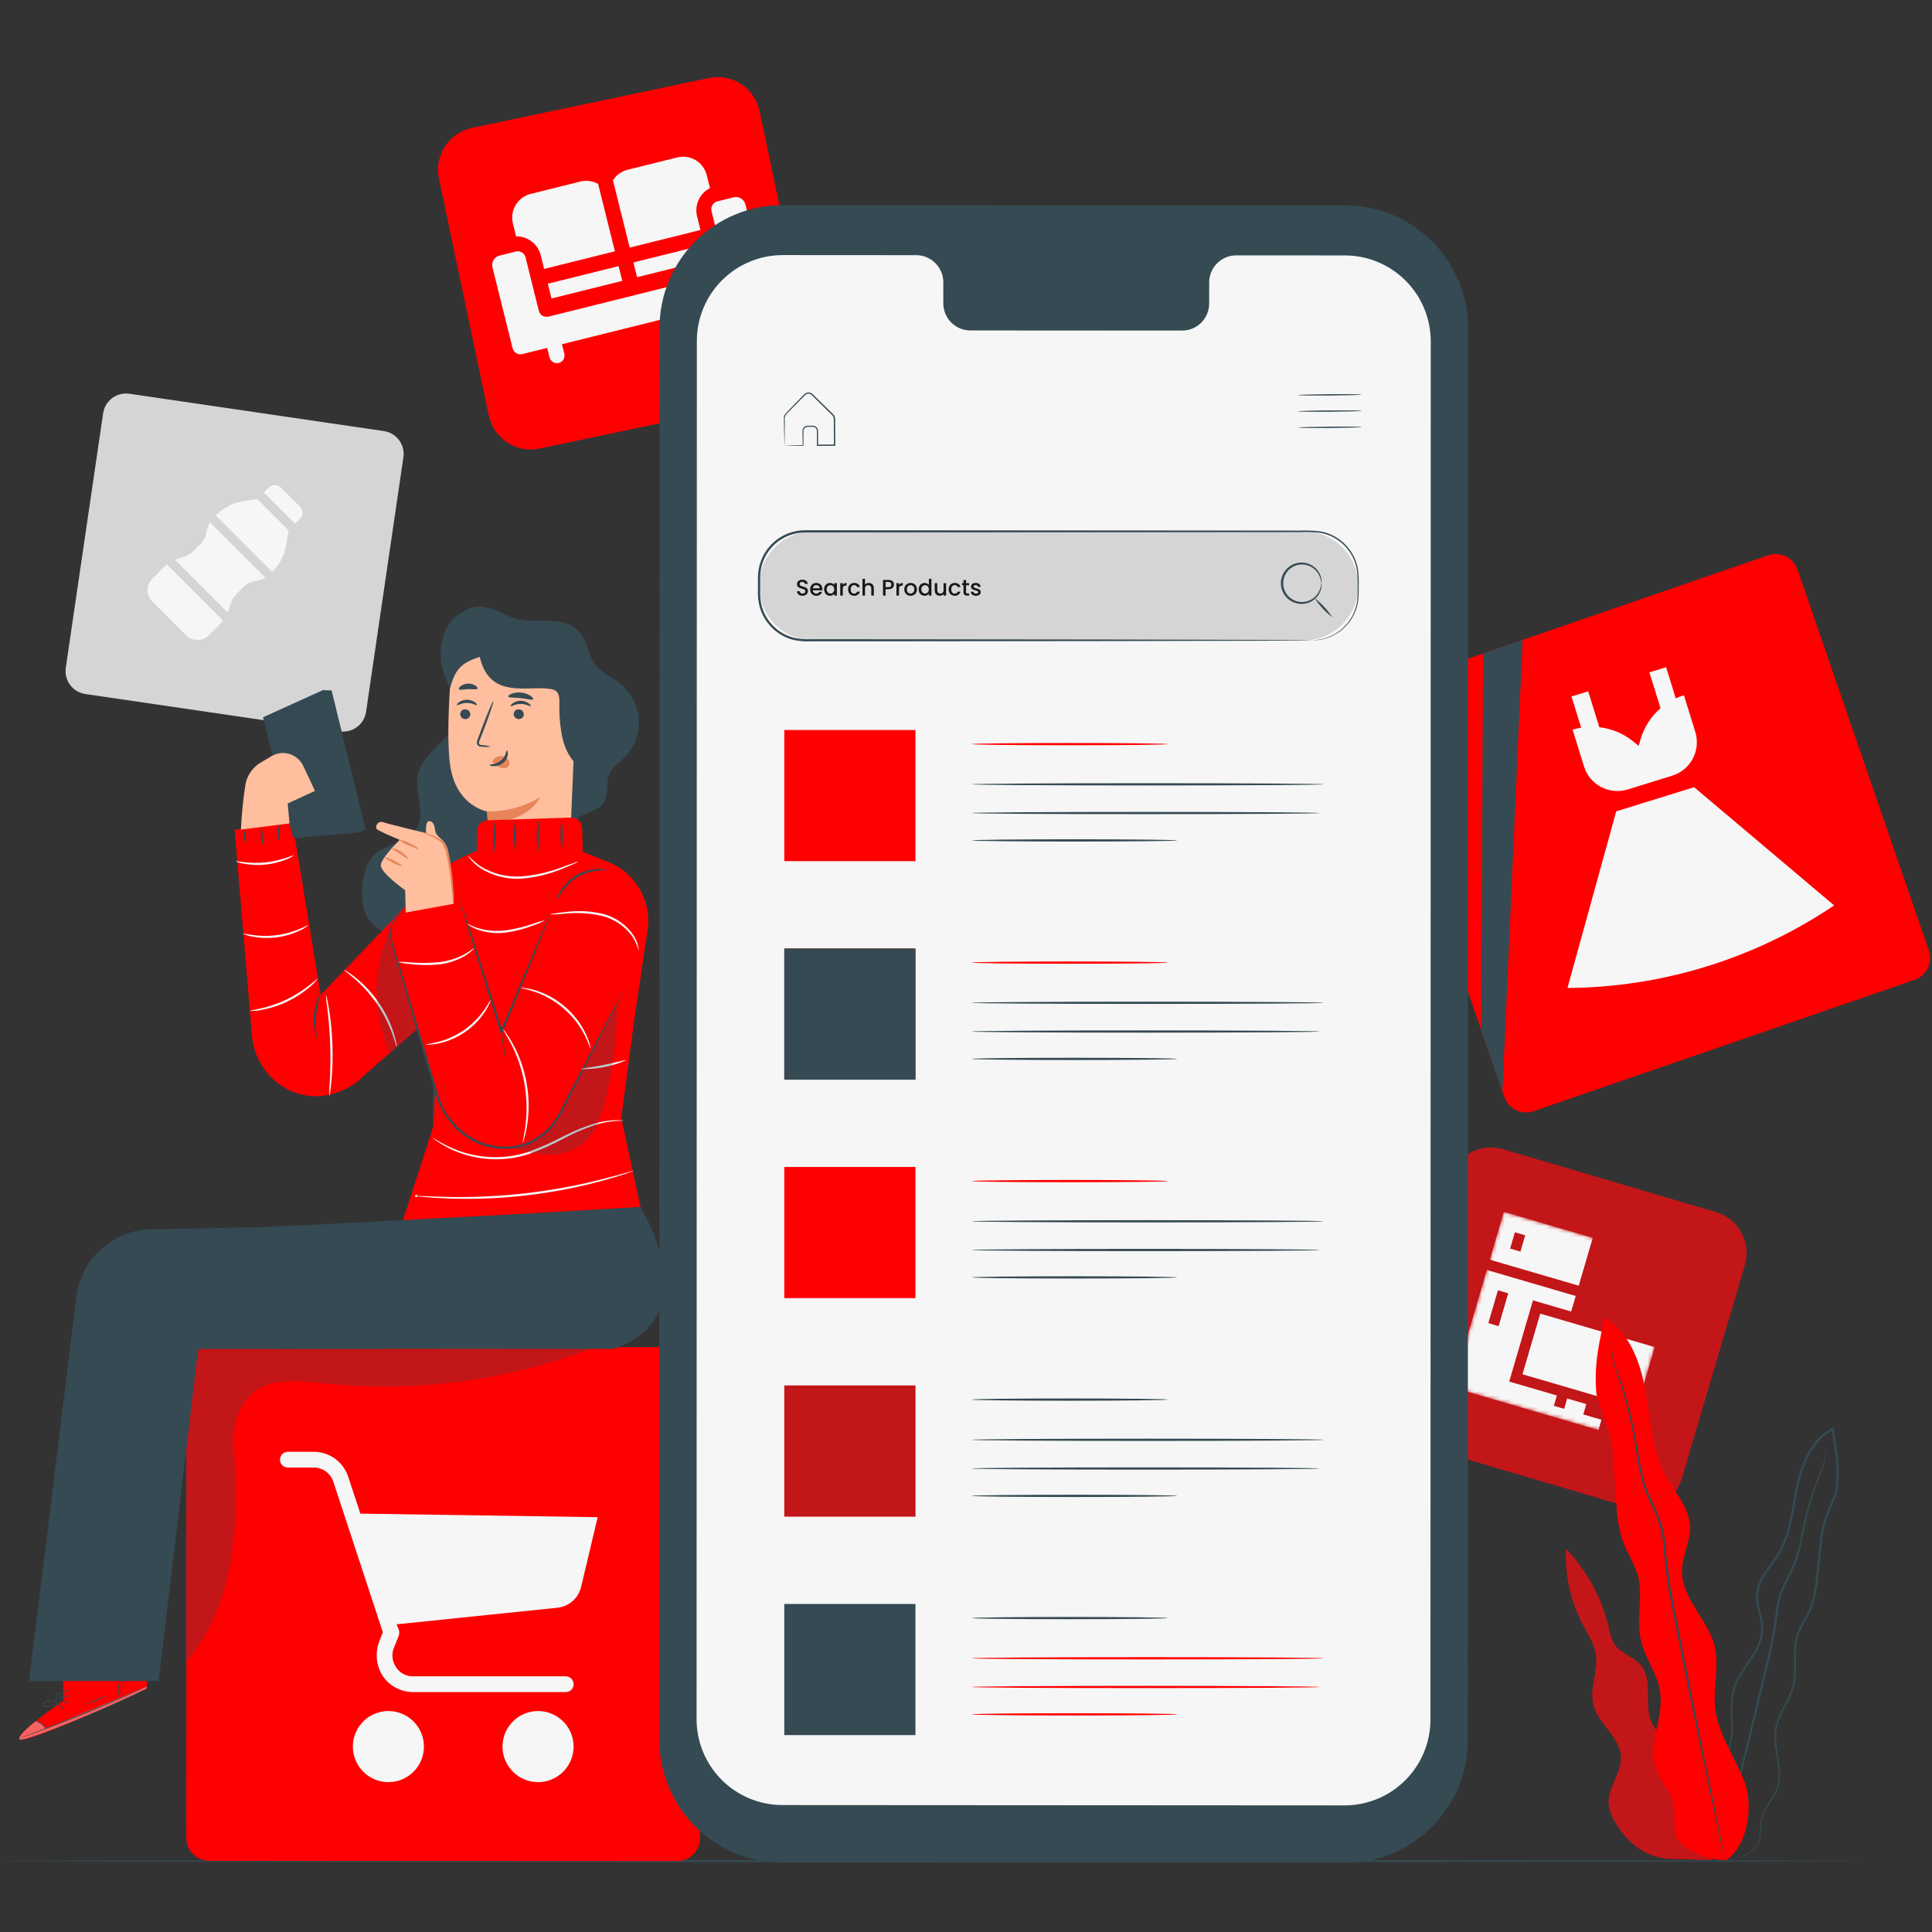 <svg width="513" height="513" viewBox="0 0 513 513" fill="none" xmlns="http://www.w3.org/2000/svg">
<rect x="0" y="0" width="513" height="513" fill="#333333" stroke="none"/>
<g clip-path="url(#clip0_86_727)">
<path d="M90.231 194.197L22.652 184.282C21.854 184.164 21.087 183.891 20.395 183.478C19.702 183.064 19.098 182.518 18.617 181.871C18.135 181.224 17.786 180.488 17.589 179.706C17.392 178.924 17.35 178.111 17.468 177.313L27.384 109.735C27.501 108.936 27.774 108.169 28.187 107.477C28.601 106.784 29.147 106.18 29.794 105.699C30.441 105.217 31.177 104.868 31.959 104.671C32.741 104.474 33.554 104.432 34.352 104.55L101.929 114.461C103.541 114.698 104.993 115.565 105.965 116.872C106.937 118.178 107.351 119.818 107.114 121.429L97.198 189.012C96.962 190.624 96.095 192.076 94.788 193.048C93.481 194.02 91.842 194.434 90.231 194.197Z" fill="#D6D5D5"/>
<g opacity="0.6">
<path d="M288.212 71.28C288.2 71.425 288.188 71.558 288.188 71.703C288.17 72.157 288.172 72.622 288.164 73.083C288.172 72.621 288.17 72.157 288.188 71.703C288.188 71.559 288.2 71.426 288.212 71.28Z" fill="#354A53"/>
</g>
<path d="M298.124 94.571C297.881 92.38 298.608 90.188 298.644 87.971C298.668 86.446 298.56 84.836 298.535 83.298C297.225 83.238 295.924 83.055 294.649 82.753C294.376 82.72 294.123 82.591 293.935 82.39C293.803 82.141 293.748 81.859 293.777 81.579C293.677 79.86 292.021 78.722 290.533 77.863C289.788 77.396 288.996 77.007 288.172 76.701C288.172 76.882 288.172 77.052 288.184 77.234C288.473 85.536 290.116 93.735 293.05 101.506C294.353 104.96 295.915 108.311 297.723 111.53C298.473 112.922 299.297 114.29 300.156 115.63C301.221 117.289 302.335 118.911 303.533 120.473C304.647 121.973 305.833 123.439 307.08 124.843C308.787 126.791 310.593 128.649 312.491 130.412C314.174 131.986 315.929 133.479 317.758 134.891C313.581 123.681 309.647 112.241 302.505 102.701C300.63 100.212 298.475 97.67 298.124 94.571Z" fill="#FF0000"/>
<path d="M298.669 80.335C298.512 80.311 298.37 80.286 298.21 80.262C296.866 80.116 295.293 80.044 294.554 78.93C293.694 77.63 294.541 75.71 293.653 74.439C293.102 73.858 292.455 73.375 291.741 73.01C291.088 72.55 290.53 71.678 290.929 70.976C291.255 70.383 292.103 70.262 292.529 69.717C292.694 69.498 292.781 69.23 292.776 68.956C292.772 68.682 292.677 68.417 292.505 68.203C291.125 66.569 289.587 69.898 288.825 70.685C288.632 70.892 288.426 71.086 288.208 71.266V71.278C288.196 71.423 288.184 71.556 288.184 71.701C288.166 72.155 288.167 72.62 288.159 73.081C288.151 73.542 288.135 74.001 288.135 74.461C288.135 74.836 288.129 74.817 288.135 75.19C288.141 75.563 288.159 76.331 288.171 76.7C288.996 77.006 289.787 77.395 290.533 77.862C292.022 78.721 293.68 79.862 293.776 81.578C293.748 81.858 293.802 82.14 293.934 82.389C294.122 82.591 294.375 82.719 294.648 82.752C295.924 83.054 297.225 83.237 298.534 83.297" fill="#FF0000"/>
<path d="M298.535 83.3C298.559 84.837 298.668 86.447 298.644 87.973C298.608 90.189 297.881 92.38 298.124 94.573C298.475 97.673 300.63 100.214 302.507 102.708C309.649 112.247 313.583 123.687 317.76 134.897H317.772C318.547 135.515 319.334 136.097 320.133 136.665C320.762 137.118 321.398 137.562 322.041 137.998C322.683 138.433 323.335 138.856 323.995 139.268C324.455 139.558 324.915 139.837 325.387 140.115C325.326 139.982 325.266 139.861 325.205 139.728C323.522 136.036 323.426 130.709 327.045 128.881C327.774 128.619 328.463 128.257 329.091 127.804C330.701 126.279 329.382 123.131 330.991 121.604C331.899 120.757 333.315 120.817 334.441 120.304C336.462 119.372 337.116 116.782 336.959 114.554C336.802 112.326 336.059 110.136 336.318 107.921C336.718 104.568 339.332 101.166 337.831 98.139C336.149 94.761 331.246 95.306 327.795 93.793C322.977 91.674 321.488 85.693 318.34 81.469C315.519 77.692 308.933 73.54 303.922 74.678C300.29 75.501 299.044 77.668 298.668 80.332" fill="#FF0000"/>
<path d="M494.056 494.165C494.056 494.328 383.561 494.465 247.29 494.465C110.972 494.465 0.5 494.332 0.5 494.165C0.5 493.998 110.971 493.865 247.29 493.865C383.562 493.869 494.056 494.002 494.056 494.165Z" fill="#354A53"/>
<path d="M508.36 260.19L407.23 295.048C405.69 295.579 404.003 295.477 402.539 294.764C401.074 294.052 399.953 292.787 399.422 291.248L364.555 190.114C364.024 188.574 364.125 186.887 364.838 185.423C365.551 183.958 366.815 182.837 368.355 182.305L469.493 147.448C471.032 146.916 472.72 147.018 474.184 147.73C475.648 148.443 476.77 149.708 477.302 151.248L512.165 252.381C512.696 253.92 512.594 255.607 511.881 257.072C511.168 258.536 509.904 259.658 508.365 260.19H508.36Z" fill="#FF0000"/>
<path d="M404.304 169.92L398.946 289.871L393.285 273.448L393.8 173.541L404.304 169.92Z" fill="#354A53"/>
<path d="M368.279 369.373L384.973 312.821C385.394 311.391 386.093 310.059 387.03 308.9C387.967 307.741 389.122 306.778 390.431 306.066C391.74 305.354 393.177 304.906 394.659 304.749C396.14 304.592 397.639 304.728 399.068 305.15L455.62 321.844C457.05 322.266 458.382 322.965 459.541 323.902C460.7 324.838 461.663 325.994 462.375 327.303C463.088 328.612 463.535 330.049 463.692 331.531C463.849 333.013 463.712 334.511 463.29 335.94L446.597 392.492C446.175 393.921 445.476 395.253 444.539 396.412C443.603 397.571 442.447 398.534 441.138 399.246C439.829 399.958 438.393 400.406 436.911 400.563C435.429 400.72 433.931 400.584 432.502 400.162L375.949 383.468C373.063 382.616 370.633 380.653 369.195 378.009C367.756 375.366 367.427 372.259 368.279 369.373Z" fill="#FF0000"/>
<g opacity="0.3">
<path d="M368.279 369.373L384.973 312.821C385.394 311.391 386.093 310.059 387.03 308.9C387.967 307.741 389.122 306.778 390.431 306.066C391.74 305.354 393.177 304.906 394.659 304.749C396.14 304.592 397.639 304.728 399.068 305.15L455.62 321.844C457.05 322.266 458.382 322.965 459.541 323.902C460.7 324.838 461.663 325.994 462.375 327.303C463.088 328.612 463.535 330.049 463.692 331.531C463.849 333.013 463.712 334.511 463.29 335.94L446.597 392.492C446.175 393.921 445.476 395.253 444.539 396.412C443.603 397.571 442.447 398.534 441.138 399.246C439.829 399.958 438.393 400.406 436.911 400.563C435.429 400.72 433.931 400.584 432.502 400.162L375.949 383.468C373.063 382.616 370.633 380.653 369.195 378.009C367.756 375.366 367.427 372.259 368.279 369.373Z" fill="#354A53"/>
</g>
<mask id="mask0_86_727" style="mask-type:luminance" maskUnits="userSpaceOnUse" x="385" y="321" width="61" height="62">
<path d="M399.298 321.773L385.668 368.377L432.272 382.007L445.901 335.403L399.298 321.773Z" fill="white"/>
</mask>
<g mask="url(#mask0_86_727)">
<path d="M422.914 328.68L399.299 321.773L395.582 334.481L419.197 341.388L422.914 328.68ZM403.714 332.33L400.983 331.53L402.249 327.2L404.98 328L403.714 332.33Z" fill="#F6F6F6"/>
<path d="M421.213 372.83L416.129 371.343L415.329 374.087L412.598 373.287L413.398 370.543L400.738 366.843L407.044 345.281L417.19 348.249L418.398 344.119L394.783 337.213L385.668 368.379L424.43 379.715L425.23 376.985L420.411 375.575L421.213 372.83ZM397.923 352.13L395.192 351.33L397.744 342.605L400.475 343.405L397.923 352.13Z" fill="#F6F6F6"/>
<path d="M408.975 348.809L439.381 357.702L434.672 373.802L404.266 364.909L408.975 348.809Z" fill="#F6F6F6"/>
</g>
<path d="M125.32 33.963L188.248 20.722C191.194 20.102 194.265 20.678 196.787 22.323C199.308 23.968 201.073 26.547 201.693 29.492L214.934 92.422C215.554 95.367 214.978 98.439 213.334 100.96C211.689 103.481 209.11 105.246 206.165 105.866L143.235 119.108C140.289 119.728 137.217 119.152 134.696 117.507C132.174 115.863 130.41 113.284 129.79 110.338L116.548 47.41C115.928 44.463 116.504 41.392 118.149 38.87C119.794 36.348 122.373 34.583 125.32 33.963Z" fill="#FF0000"/>
<path d="M179.746 494.163L55.58 494.102C53.952 494.101 52.39 493.453 51.239 492.301C50.087 491.149 49.441 489.586 49.441 487.957L49.502 363.791C49.503 362.985 49.662 362.186 49.971 361.441C50.28 360.696 50.733 360.019 51.303 359.449C51.874 358.879 52.551 358.427 53.297 358.118C54.042 357.81 54.841 357.652 55.647 357.652L179.813 357.713C180.62 357.714 181.419 357.873 182.164 358.182C182.909 358.491 183.586 358.944 184.156 359.514C184.726 360.085 185.178 360.762 185.486 361.508C185.794 362.253 185.953 363.052 185.952 363.858L185.891 488.024C185.891 488.831 185.732 489.63 185.423 490.375C185.114 491.12 184.661 491.796 184.09 492.367C183.52 492.937 182.842 493.389 182.097 493.697C181.352 494.005 180.553 494.164 179.746 494.163Z" fill="#FF0000"/>
<g opacity="0.3">
<path d="M49.105 441.789C55.206 434.823 58.937 426.006 60.824 416.94C63.047 406.257 62.824 395.185 62.069 384.34C61.832 381.53 62.176 378.702 63.078 376.031C66.918 365.199 77.246 366.377 85.924 367.309C110.454 369.917 135.253 366.597 158.234 357.629H55.391C53.817 357.629 52.307 358.253 51.192 359.363C50.077 360.473 49.447 361.98 49.44 363.554L49.105 441.789Z" fill="#354A53"/>
</g>
<path d="M121.142 191.741C118.89 197.141 112.115 200.002 110.914 205.724C109.922 210.452 113.135 215.835 110.629 219.966C108.308 223.791 102.623 223.866 99.4 226.966C97.357 228.935 96.578 231.874 96.263 234.694C95.886 238.066 96.121 241.723 98.126 244.459C99.117 245.69 100.358 246.696 101.766 247.411C103.175 248.126 104.72 248.534 106.298 248.607C109.457 248.731 112.609 248.217 115.565 247.095C123.873 244.295 131.593 239.321 136.783 232.254C141.973 225.187 144.418 215.931 142.427 207.393C140.436 198.855 133.691 191.359 125.152 189.369" fill="#354A53"/>
<path d="M102.057 244.605C101.994 244.462 101.956 244.308 101.944 244.151C101.858 243.713 101.801 243.269 101.774 242.822C101.645 241.175 101.759 239.518 102.113 237.904C102.62 235.496 103.589 233.208 104.965 231.166C105.778 229.96 106.733 228.857 107.81 227.878C108.975 226.852 110.236 225.937 111.574 225.148C112.879 224.392 114.06 223.438 115.074 222.321C116.004 221.302 116.525 219.975 116.536 218.595C116.423 217.324 116.182 216.068 115.815 214.845C115.506 213.722 115.457 212.543 115.674 211.397C116.022 209.743 116.949 208.267 118.289 207.235C118.645 206.959 119.034 206.726 119.446 206.542C119.586 206.469 119.737 206.42 119.893 206.396C119.388 206.708 118.901 207.048 118.434 207.414C117.213 208.463 116.385 209.896 116.085 211.477C115.909 212.564 115.979 213.677 116.292 214.732C116.691 215.985 116.956 217.277 117.081 218.586C117.087 220.102 116.531 221.565 115.52 222.693C114.472 223.863 113.247 224.859 111.89 225.647C109.323 227.082 107.11 229.073 105.413 231.474C104.052 233.45 103.071 235.661 102.519 237.995C102.137 239.571 101.963 241.19 102.001 242.811C102.05 243.408 102.069 244.007 102.057 244.605Z" fill="#344952"/>
<path d="M122.897 175.012C121.561 174.076 120.559 172.737 120.037 171.192C119.514 169.646 119.498 167.974 119.992 166.419C120.486 164.864 121.463 163.507 122.781 162.546C124.099 161.584 125.69 161.069 127.321 161.074C130.9 161.085 133.986 163.537 137.458 164.404C140.179 165.083 143.035 164.765 145.839 164.837C148.643 164.909 151.648 165.489 153.583 167.519C155.997 170.053 156.083 174.119 158.302 176.819C159.89 178.748 162.34 179.711 164.338 181.212C165.867 182.36 167.13 183.824 168.04 185.505C168.95 187.186 169.487 189.044 169.612 190.952C169.738 192.859 169.45 194.771 168.768 196.557C168.086 198.343 167.026 199.96 165.66 201.298C164.326 202.606 162.67 203.693 161.889 205.39C160.702 207.972 161.825 211.39 160.02 213.59C158.23 215.767 154.385 215.59 153.02 218.06C152.472 219.05 152.332 220.439 151.288 220.875C150.858 220.975 150.41 220.975 149.98 220.875C149.549 220.776 149.147 220.579 148.803 220.301L138.379 214.12" fill="#354A53"/>
<path d="M136.171 225.155L125.456 226.586C121.412 227.911 117.755 230.21 114.807 233.28L85.164 264.155L77.652 218.381L62.293 220.355L66.906 274.968C67.644 283.703 74.684 290.846 83.447 291.068C83.853 291.078 84.263 291.074 84.674 291.057C89.278 290.787 93.608 288.781 96.791 285.445L116.224 268.504" fill="#FF0000"/>
<path d="M65.249 224.42C64.719 222.923 64.519 221.328 64.662 219.746C65.192 221.244 65.392 222.838 65.249 224.42Z" fill="#354A53"/>
<path d="M69.763 224.377C69.275 222.771 69.12 221.082 69.307 219.414C69.795 221.02 69.95 222.709 69.763 224.377Z" fill="#354A53"/>
<path d="M74.237 223.907C73.723 222.113 73.541 220.24 73.701 218.381C74.216 220.175 74.397 222.048 74.237 223.907Z" fill="#354A53"/>
<path d="M85.935 183.158C86.235 183.698 95.105 221.075 95.105 221.075L77.856 222.588L69.84 190.462L85.935 183.158Z" fill="#344952"/>
<path d="M95.106 221.076L97.051 220.158L88.051 183.325L85.699 183.264L95.106 221.076Z" fill="#354A53"/>
<path d="M79.323 191.678C79.352 191.854 79.329 192.035 79.256 192.197C79.183 192.36 79.063 192.497 78.912 192.591C78.76 192.686 78.584 192.733 78.406 192.727C78.228 192.722 78.055 192.663 77.91 192.559C77.766 192.455 77.655 192.31 77.592 192.143C77.53 191.976 77.518 191.795 77.559 191.621C77.6 191.448 77.692 191.29 77.822 191.169C77.953 191.047 78.117 190.967 78.293 190.939C78.527 190.901 78.767 190.958 78.96 191.097C79.153 191.235 79.283 191.444 79.323 191.678Z" fill="#354A53"/>
<path d="M76.874 218.643L76.382 213.349L83.639 210.006L80.481 203.286C80.118 202.546 79.606 201.889 78.977 201.356C78.348 200.824 77.615 200.428 76.825 200.193C76.035 199.958 75.204 199.889 74.386 199.991C73.569 200.094 72.781 200.364 72.073 200.786L69.173 202.515C68.151 203.123 67.269 203.939 66.584 204.909C65.899 205.88 65.425 206.985 65.195 208.15C64.561 212.164 64.153 216.211 63.973 220.27" fill="#FFBE9D"/>
<path d="M132.407 224.648C118.696 226.185 114.242 236.423 107.847 245.597L98.606 262.658L116.224 268.496L115.013 299.269L106.913 324.231L170.076 320.501L164.961 296.801L168.561 269.744L171.922 247.179C172.524 243.442 171.847 239.612 170 236.309C168.153 233.006 165.246 230.423 161.747 228.979C153.247 225.656 153.017 225.035 146.247 224.736C144.103 224.636 134.139 224.23 132.402 224.656" fill="#FF0000"/>
<path d="M115.026 298.549C115.135 297.935 115.192 297.314 115.198 296.69C115.261 295.39 115.345 293.679 115.446 291.615C115.63 287.329 115.846 281.407 116.04 274.865C116.234 268.323 116.384 262.397 116.461 258.107C116.485 256.04 116.505 254.328 116.521 253.026C116.554 252.403 116.534 251.778 116.463 251.158C116.355 251.771 116.297 252.392 116.291 253.015C116.228 254.315 116.144 256.025 116.043 258.089C115.86 262.375 115.643 268.299 115.449 274.844C115.255 281.389 115.105 287.313 115.028 291.603C115.004 293.67 114.984 295.381 114.968 296.684C114.936 297.306 114.955 297.93 115.026 298.549Z" fill="#354A53"/>
<path d="M16.845 451.525L16.614 440.275L38.193 432.611L39.084 448.274L37.871 448.86C32.453 451.42 10.143 461.497 5.98 461.879C1.338 462.306 16.845 451.525 16.845 451.525Z" fill="#FF0000"/>
<g opacity="0.4">
<path d="M9.387 457.091C9.387 457.091 4.106 461.248 5.253 461.93C6.4 462.612 29.329 453.278 39.083 448.276L38.869 447.84L12.215 458.955C12.215 458.955 10.576 456.665 9.387 457.091Z" fill="#F6F6F6"/>
</g>
<path d="M39.178 447.701C39.074 447.771 38.964 447.83 38.848 447.879L37.881 448.343L34.295 449.986C31.257 451.352 27.035 453.186 22.33 455.104C17.625 457.022 13.324 458.669 10.197 459.817L6.485 461.151L5.469 461.496C5.353 461.541 5.232 461.574 5.109 461.596C5.219 461.535 5.333 461.484 5.451 461.443L6.451 461.052L10.132 459.644C13.24 458.451 17.526 456.78 22.232 454.862C26.938 452.944 31.166 451.139 34.222 449.817L37.841 448.251L38.829 447.833C38.941 447.778 39.058 447.734 39.178 447.701Z" fill="#354A53"/>
<path d="M12.348 459.266C11.942 458.727 11.475 458.235 10.957 457.801C10.389 457.436 9.781 457.137 9.145 456.91C9.854 456.932 10.54 457.169 11.111 457.59C11.683 458.011 12.113 458.595 12.345 459.266H12.348Z" fill="#354A53"/>
<path d="M17.05 453.847C17.008 453.906 16.584 453.676 16.103 453.334C15.622 452.992 15.267 452.666 15.308 452.607C15.349 452.548 15.774 452.778 16.255 453.12C16.736 453.462 17.092 453.791 17.05 453.847Z" fill="#354A53"/>
<path d="M18.326 452.326C18.3 452.394 17.898 452.312 17.425 452.142C16.953 451.972 16.59 451.778 16.614 451.711C16.64 451.644 17.043 451.725 17.515 451.895C17.986 452.065 18.349 452.258 18.326 452.326Z" fill="#354A53"/>
<path d="M18.582 450.012C18.61 450.079 18.166 450.33 17.59 450.572C17.252 450.76 16.875 450.868 16.489 450.889C16.462 450.822 16.907 450.572 17.483 450.329C17.821 450.142 18.197 450.033 18.582 450.012Z" fill="#354A53"/>
<path d="M18.39 448.531C18.437 448.582 18.02 449.02 17.359 449.347C16.978 449.584 16.534 449.7 16.086 449.677C16.453 449.454 16.84 449.265 17.242 449.112C17.606 448.883 17.99 448.689 18.39 448.531Z" fill="#354A53"/>
<path d="M15.655 452.372C15.257 452.619 14.819 452.794 14.361 452.89C13.87 453.022 13.368 453.108 12.861 453.146C12.556 453.181 12.248 453.181 11.943 453.146C11.753 453.121 11.581 453.024 11.46 452.875C11.399 452.788 11.366 452.684 11.363 452.578C11.361 452.471 11.389 452.366 11.446 452.275C11.84 451.833 12.375 451.542 12.96 451.45C13.545 451.359 14.144 451.474 14.654 451.775C14.956 451.949 15.219 452.184 15.425 452.465C15.566 452.665 15.614 452.793 15.6 452.801C15.306 452.456 14.956 452.165 14.564 451.939C14.134 451.718 13.65 451.626 13.17 451.672C12.884 451.689 12.604 451.762 12.346 451.887C12.089 452.013 11.859 452.188 11.67 452.403C11.527 452.638 11.705 452.846 11.988 452.89C12.27 452.925 12.556 452.93 12.84 452.905C13.334 452.877 13.826 452.81 14.31 452.705C15.146 452.531 15.639 452.332 15.655 452.372Z" fill="#354A53"/>
<path d="M15.35 452.573C15.081 452.368 14.898 452.07 14.836 451.737C14.738 451.383 14.728 451.011 14.805 450.651C14.834 450.414 14.924 450.189 15.065 449.996C15.206 449.804 15.395 449.651 15.612 449.551C15.754 449.526 15.9 449.558 16.02 449.639C16.139 449.72 16.222 449.844 16.252 449.985C16.306 450.204 16.312 450.431 16.268 450.651C16.215 451.005 16.116 451.351 15.976 451.68C15.871 451.994 15.69 452.277 15.45 452.503C15.415 452.481 15.613 452.167 15.802 451.614C15.912 451.292 15.987 450.959 16.027 450.62C16.094 450.275 16.015 449.736 15.668 449.809C15.332 449.909 15.133 450.365 15.041 450.703C14.962 451.027 14.954 451.364 15.018 451.69C15.101 451.994 15.212 452.29 15.35 452.573Z" fill="#354A53"/>
<path d="M36.532 442.371C36.546 442.418 35.932 442.55 35.07 443.027C33.939 443.638 33.005 444.558 32.376 445.679C31.747 446.801 31.448 448.077 31.516 449.361C31.56 450.347 31.766 450.937 31.716 450.95C31.638 450.827 31.582 450.692 31.55 450.55C31.435 450.168 31.361 449.775 31.328 449.378C31.207 448.051 31.491 446.718 32.143 445.556C32.795 444.394 33.784 443.456 34.98 442.868C35.336 442.689 35.71 442.547 36.096 442.446C36.236 442.395 36.383 442.37 36.532 442.371Z" fill="#354A53"/>
<path d="M31.043 434.863C32.358 437.53 33.514 440.271 34.507 443.073C33.192 440.407 32.035 437.666 31.043 434.863Z" fill="#354A53"/>
<path d="M28.413 450.15C26.626 451.307 24.646 452.135 22.567 452.594C22.545 452.521 23.889 452.067 25.499 451.394C27.109 450.721 28.377 450.082 28.413 450.15Z" fill="#354A53"/>
<path d="M32.342 448.539C32.411 448.568 32.342 448.861 32.342 449.216C32.342 449.571 32.366 449.868 32.294 449.892C32.222 449.916 32.062 449.616 32.079 449.206C32.096 448.796 32.28 448.508 32.342 448.539Z" fill="#354A53"/>
<path d="M33.079 446.09C33.146 446.118 33.101 446.38 32.979 446.675C32.857 446.97 32.704 447.187 32.637 447.159C32.57 447.131 32.614 446.869 32.737 446.574C32.86 446.279 33.012 446.062 33.079 446.09Z" fill="#354A53"/>
<path d="M34.856 444.386C34.87 444.46 34.602 444.566 34.349 444.786C34.096 445.006 33.949 445.254 33.876 445.229C33.803 445.204 33.86 444.859 34.176 444.587C34.492 444.315 34.851 444.314 34.856 444.386Z" fill="#354A53"/>
<path d="M36.203 443.37C36.253 443.423 36.179 443.57 36.039 443.705C35.899 443.84 35.745 443.905 35.695 443.85C35.645 443.795 35.718 443.65 35.859 443.514C36 443.378 36.153 443.318 36.203 443.37Z" fill="#354A53"/>
<path d="M103.449 325.219L40.094 326.404C35.195 326.495 30.493 328.352 26.854 331.632C23.214 334.913 20.88 339.397 20.282 344.26L7.719 446.36H42.128L52.634 358.175H102.591L103.449 325.219Z" fill="#354A53"/>
<path d="M8.145 439.869C8.145 440.032 15.681 440.212 24.979 440.269C34.276 440.326 41.654 440.094 41.818 440.078C42.886 439.978 34.282 439.735 24.983 439.678C15.682 439.621 8.15 439.705 8.145 439.869Z" fill="#344952"/>
<path d="M162.918 358.175C188.207 349.803 170.077 320.502 170.077 320.502L73.639 326.124C71.53 326.109 69.439 326.512 67.486 327.309C65.534 328.106 63.758 329.282 62.261 330.768C60.765 332.255 59.577 334.022 58.767 335.969C57.956 337.916 57.539 340.005 57.539 342.114L57.891 344.687C57.891 353.519 64.698 358.104 73.529 358.104L162.915 358.171" fill="#354A53"/>
<path d="M147.973 321.998C147.868 321.98 147.762 321.976 147.656 321.985L146.728 322.007L143.166 322.146L130.066 322.761L86.866 325.004C84.758 325.104 82.666 325.272 80.621 325.304C78.576 325.336 76.529 325.416 74.538 325.529C72.547 325.642 70.591 325.784 68.679 325.98C66.784 326.098 64.913 326.462 63.112 327.062C61.395 327.676 59.82 328.631 58.482 329.871C57.241 331.068 56.282 332.526 55.674 334.139C55.115 335.627 54.731 337.176 54.531 338.753C54.325 340.197 54.222 341.655 54.225 343.114C54.185 345.639 54.687 348.143 55.695 350.458C56.482 352.199 57.668 353.729 59.157 354.926C60.091 355.682 61.161 356.254 62.309 356.612C63.096 356.847 63.109 356.77 62.345 356.503C61.233 356.106 60.2 355.513 59.297 354.753C57.866 353.553 56.733 352.038 55.985 350.327C55.029 348.045 54.566 345.586 54.628 343.113C54.639 341.673 54.752 340.236 54.966 338.813C55.174 337.274 55.559 335.764 56.114 334.313C56.705 332.77 57.632 331.377 58.827 330.235C60.12 329.05 61.639 328.139 63.293 327.555C65.054 326.977 66.883 326.63 68.734 326.522C70.634 326.333 72.584 326.198 74.569 326.087C76.554 325.976 78.577 325.9 80.629 325.872C82.681 325.844 84.771 325.672 86.883 325.579L130.083 323.168L143.173 322.368L146.731 322.122L147.655 322.044C147.762 322.042 147.869 322.026 147.973 321.998Z" fill="#344952"/>
<path d="M149.983 174.328C150.905 174.425 151.757 174.865 152.37 175.56C152.984 176.256 153.313 177.156 153.295 178.083L151.195 228.083C151.116 233.983 140.402 240.97 134.081 240.836C127.697 240.701 129.046 233.91 129.481 228.309C129.76 224.027 129.708 219.73 129.327 215.455C129.327 215.455 121.26 214.116 119.589 203.591C118.758 198.357 119.021 189.775 119.463 182.76C119.556 181.264 119.951 179.801 120.624 178.461C121.298 177.121 122.235 175.932 123.38 174.964C124.526 173.996 125.855 173.269 127.288 172.829C128.722 172.388 130.229 172.242 131.721 172.399L149.983 174.328Z" fill="#FFBE9D"/>
<path d="M122.195 189.572C122.192 189.923 122.326 190.262 122.569 190.517C122.812 190.771 123.144 190.921 123.495 190.934C123.667 190.947 123.84 190.926 124.003 190.872C124.167 190.818 124.318 190.732 124.447 190.618C124.577 190.505 124.683 190.367 124.758 190.212C124.833 190.057 124.877 189.889 124.886 189.717C124.89 189.365 124.756 189.025 124.513 188.771C124.271 188.516 123.938 188.367 123.586 188.354C123.415 188.34 123.242 188.361 123.078 188.415C122.915 188.47 122.764 188.556 122.634 188.67C122.505 188.783 122.399 188.921 122.324 189.076C122.248 189.231 122.205 189.4 122.195 189.572Z" fill="#354A53"/>
<path d="M121.326 187.224C121.493 187.4 122.516 186.643 123.968 186.647C125.419 186.63 126.485 187.377 126.643 187.2C126.72 187.121 126.55 186.8 126.086 186.465C125.458 186.029 124.71 185.798 123.945 185.805C123.191 185.803 122.455 186.04 121.845 186.484C121.395 186.826 121.244 187.145 121.326 187.224Z" fill="#354A53"/>
<path d="M136.398 189.57C136.395 189.921 136.529 190.26 136.772 190.515C137.015 190.769 137.347 190.919 137.699 190.932C137.87 190.945 138.043 190.925 138.207 190.871C138.37 190.816 138.521 190.73 138.651 190.617C138.781 190.503 138.887 190.365 138.962 190.21C139.037 190.055 139.081 189.887 139.091 189.715C139.094 189.363 138.96 189.024 138.717 188.769C138.474 188.515 138.142 188.365 137.791 188.352C137.619 188.338 137.446 188.359 137.282 188.413C137.119 188.467 136.968 188.554 136.838 188.667C136.708 188.781 136.602 188.919 136.527 189.074C136.452 189.229 136.408 189.398 136.398 189.57Z" fill="#354A53"/>
<path d="M135.603 187.493C135.771 187.669 136.795 186.912 138.246 186.916C139.697 186.899 140.763 187.646 140.92 187.468C140.997 187.39 140.829 187.068 140.363 186.734C139.735 186.298 138.987 186.068 138.222 186.074C137.468 186.073 136.733 186.31 136.122 186.753C135.673 187.096 135.521 187.414 135.603 187.493Z" fill="#354A53"/>
<path d="M130.331 198.267C129.566 198.027 128.773 197.884 127.972 197.841C127.601 197.803 127.25 197.729 127.188 197.476C127.156 197.093 127.242 196.709 127.435 196.376C127.784 195.479 128.15 194.537 128.535 193.552C130.058 189.531 131.161 186.224 130.999 186.165C130.837 186.106 129.47 189.315 127.947 193.336L126.896 196.177C126.662 196.624 126.594 197.14 126.703 197.633C126.757 197.764 126.84 197.88 126.946 197.974C127.051 198.068 127.177 198.137 127.313 198.175C127.519 198.231 127.73 198.26 127.943 198.262C128.736 198.363 129.538 198.363 130.331 198.262V198.267Z" fill="#354A53"/>
<path d="M129.328 215.453C134.286 215.53 139.167 214.228 143.428 211.693C143.428 211.693 140.009 218.923 129.475 217.938L129.328 215.453Z" fill="#E8845A"/>
<path d="M130.946 201.77C131.222 201.422 131.583 201.15 131.993 200.98C132.404 200.81 132.851 200.748 133.293 200.798C133.613 200.827 133.925 200.92 134.208 201.072C134.492 201.224 134.741 201.432 134.943 201.683C135.137 201.925 135.253 202.221 135.273 202.531C135.294 202.841 135.218 203.15 135.058 203.415C134.825 203.675 134.519 203.86 134.181 203.945C133.843 204.031 133.486 204.014 133.158 203.896C132.472 203.654 131.841 203.277 131.302 202.788C131.138 202.673 130.997 202.527 130.887 202.359C130.833 202.279 130.805 202.185 130.805 202.089C130.805 201.992 130.833 201.898 130.887 201.818" fill="#E8845A"/>
<path d="M134.609 199.27C134.373 199.256 134.37 200.833 133.02 201.952C131.67 203.071 129.992 202.898 129.981 203.118C129.959 203.218 130.355 203.424 131.064 203.443C131.988 203.456 132.887 203.143 133.602 202.559C134.289 201.997 134.73 201.191 134.833 200.31C134.893 199.648 134.717 199.261 134.609 199.27Z" fill="#354A53"/>
<path d="M134.953 184.95C135.096 185.345 136.546 185.157 138.253 185.363C139.961 185.534 141.336 186.033 141.562 185.679C141.662 185.51 141.423 185.138 140.862 184.756C140.12 184.288 139.282 183.994 138.409 183.898C137.537 183.802 136.655 183.906 135.829 184.201C135.21 184.452 134.891 184.762 134.953 184.95Z" fill="#354A53"/>
<path d="M121.861 183.018C122.117 183.348 123.117 183.006 124.321 182.99C125.521 182.932 126.543 183.211 126.777 182.866C126.877 182.699 126.719 182.366 126.277 182.056C125.679 181.682 124.983 181.494 124.278 181.515C123.573 181.537 122.89 181.768 122.316 182.178C121.888 182.518 121.749 182.857 121.861 183.018Z" fill="#354A53"/>
<path d="M119.465 182.759C120.984 177.688 122.198 176.142 127.395 174.408C129.978 185.808 140.157 181.978 145.908 182.916C146.503 182.96 147.08 183.145 147.591 183.455C148.478 184.113 148.548 185.39 148.544 186.494C148.433 189.613 148.691 192.735 149.311 195.794C149.943 198.871 151.516 201.676 153.811 203.821C157.282 196.506 157.628 187.994 156.075 180.047C155.441 176.801 154.365 173.4 151.775 171.338C149.822 169.98 147.566 169.121 145.204 168.838C139.452 167.783 130.504 160.217 124.892 161.862C123.224 162.244 121.688 163.063 120.44 164.234C119.193 165.405 118.279 166.886 117.792 168.526C116.555 172.528 116.826 176.845 118.554 180.661L119.465 182.759Z" fill="#354A53"/>
<path d="M162.627 335.716C162.365 335.915 162.068 336.062 161.751 336.151C160.909 336.457 160.027 336.636 159.133 336.684C157.641 336.799 156.143 336.585 154.743 336.057C153.343 335.529 152.076 334.7 151.032 333.629C149.987 332.558 149.191 331.27 148.699 329.858C148.206 328.445 148.03 326.942 148.182 325.453C148.253 324.562 148.455 323.686 148.782 322.853C148.879 322.539 149.034 322.246 149.239 321.988C148.915 323.132 148.701 324.304 148.601 325.488C148.509 326.905 148.716 328.325 149.209 329.657C149.701 330.988 150.468 332.202 151.459 333.218C152.451 334.234 153.645 335.03 154.964 335.556C156.283 336.081 157.697 336.323 159.116 336.266C160.301 336.196 161.477 336.011 162.627 335.716Z" fill="#344952"/>
<path d="M126.711 227.029V220.641C126.711 219.905 126.998 219.197 127.51 218.668C128.022 218.139 128.72 217.83 129.456 217.806L151.639 217.099C152.012 217.087 152.383 217.149 152.731 217.281C153.08 217.412 153.399 217.612 153.671 217.867C153.943 218.122 154.161 218.428 154.315 218.768C154.468 219.108 154.553 219.475 154.564 219.847L154.88 230.208L141.922 242.099L129.322 243.408L127.172 236.428L126.711 227.029Z" fill="#FF0000"/>
<path d="M155.522 227.734C152.256 230.464 149.712 233.954 148.112 237.898L132.99 274.343L122.196 239.388L108.317 242.159C107.522 242.318 106.769 242.641 106.106 243.106C105.443 243.572 104.884 244.171 104.465 244.864C104.046 245.558 103.776 246.331 103.673 247.135C103.569 247.939 103.634 248.755 103.864 249.532L117.406 295.395C121.337 303.252 132.218 306.244 140.448 303.168C140.812 303.035 141.174 302.886 141.534 302.721C145.709 300.765 148.988 297.299 150.709 293.021L162.481 270.084L170.331 252.143C170.495 251.767 170.646 251.389 170.783 251.008C174.51 240.645 167.336 229.514 156.446 227.876L155.523 227.737" fill="#FF0000"/>
<path d="M134.503 282.033C133.731 279.417 133.29 276.715 133.188 273.99Z" fill="#354A53"/>
<path d="M107.724 242.311C107.303 242.448 106.889 242.607 106.484 242.787C105.925 243.077 105.43 243.476 105.027 243.96C104.624 244.444 104.321 245.003 104.137 245.606C103.841 246.466 103.731 247.379 103.813 248.286C103.969 249.364 104.235 250.424 104.605 251.449C105.289 253.722 106.067 256.301 106.924 259.149L112.912 279.204L116.441 291.043C117.77 295.233 120.457 298.862 124.078 301.357C127.699 303.858 132.125 304.911 136.484 304.308C140.532 303.679 144.186 301.526 146.697 298.29C147.798 296.737 148.756 295.088 149.559 293.363L152.069 288.548L156.582 279.91L163.153 267.421L164.966 264.039L165.451 263.167C165.417 263.14 165.394 263.103 165.387 263.061C165.38 263.019 165.388 262.975 165.411 262.939C165.434 262.903 165.47 262.877 165.511 262.866C165.552 262.855 165.596 262.86 165.634 262.879C165.672 262.899 165.701 262.932 165.716 262.972C165.731 263.012 165.73 263.056 165.714 263.096C165.698 263.136 165.667 263.168 165.629 263.186C165.59 263.204 165.546 263.207 165.505 263.195L165.072 264.095L163.357 267.528L156.957 280.103L152.508 288.774C151.708 290.332 150.88 291.941 150.025 293.603C149.216 295.361 148.248 297.042 147.132 298.624C144.544 301.984 140.766 304.224 136.576 304.882C132.071 305.516 127.492 304.433 123.748 301.848C120.018 299.279 117.253 295.539 115.891 291.22L112.391 279.36L106.525 259.268L104.29 251.544C103.927 250.494 103.674 249.411 103.534 248.31C103.464 247.366 103.596 246.419 103.922 245.531C104.125 244.909 104.452 244.335 104.885 243.844C105.317 243.353 105.845 242.956 106.437 242.677C106.845 242.485 107.281 242.361 107.729 242.311H107.724Z" fill="#354A53"/>
<path d="M122.195 239.389C122.311 239.6 122.403 239.823 122.469 240.054L123.142 241.991C123.726 243.751 124.529 246.175 125.511 249.141L133.111 272.784C133.233 273.167 133.353 273.548 133.466 273.901L132.911 273.878L142.185 251.678L145.04 245.014L145.84 243.214C145.922 242.999 146.028 242.794 146.156 242.603C146.112 242.828 146.042 243.048 145.949 243.258L145.249 245.097L142.566 251.832L133.458 274.103L133.149 274.857L132.902 274.08L132.546 272.962L125.107 249.253C124.199 246.266 123.457 243.824 122.918 242.053L122.352 240.087C122.274 239.86 122.222 239.625 122.195 239.387V239.389Z" fill="#354A53"/>
<path d="M161.102 231.006C161.092 231.106 160.158 231.006 158.681 231.162C156.759 231.355 154.904 231.973 153.25 232.971C151.596 233.969 150.185 235.322 149.119 236.932C148.289 238.165 147.943 239.038 147.852 239.001C147.984 238.18 148.296 237.398 148.764 236.709C149.779 234.966 151.217 233.506 152.944 232.463C154.672 231.421 156.634 230.83 158.65 230.744C159.476 230.652 160.313 230.741 161.102 231.006Z" fill="#354A53"/>
<path d="M131.072 227.157C130.817 224.016 130.959 220.856 131.493 217.75C131.748 220.891 131.606 224.051 131.072 227.157Z" fill="#354A53"/>
<path d="M136.952 226.585C136.309 223.655 136.268 220.624 136.831 217.678C137.058 220.641 137.099 223.616 136.952 226.585Z" fill="#354A53"/>
<path d="M142.892 226.465C142.337 223.476 142.36 220.41 142.959 217.43C143.15 220.439 143.127 223.458 142.892 226.465Z" fill="#354A53"/>
<path d="M149.14 226.205C148.735 223.253 148.724 220.26 149.108 217.305C149.513 220.257 149.524 223.25 149.14 226.205Z" fill="#354A53"/>
<path d="M84.107 275.583C83.413 273.585 83.158 271.461 83.36 269.355C83.562 267.25 84.216 265.212 85.277 263.383C85.449 263.454 84.256 266.013 83.949 269.414C83.603 272.806 84.289 275.545 84.107 275.583Z" fill="#354A53"/>
<path d="M120.464 239.991C120.464 239.991 119.683 231.282 119.105 226.791C118.527 222.3 115.777 222.827 115.524 220.391C115.271 217.955 114.16 218.076 114.16 218.076C112.832 217.593 113.135 221.213 113.135 221.213C113.135 221.213 102.415 218.622 101.609 218.284C101.366 218.215 101.109 218.215 100.866 218.285C100.624 218.355 100.405 218.491 100.236 218.678C100.067 218.865 99.953 219.096 99.908 219.345C99.863 219.593 99.889 219.849 99.982 220.084C100.149 220.512 106.13 223.015 106.13 223.015C106.13 223.015 101.22 227.744 101.113 229.74C101.006 231.736 107.585 236.386 107.585 236.386L107.725 242.32L120.464 239.991Z" fill="#FFBE9D"/>
<path d="M110.966 225.632C110.883 225.652 110.751 225.385 110.317 225.193C109.883 225.001 109.185 224.768 108.476 224.442C107.558 224.14 106.71 223.656 105.984 223.018C106.945 223.124 107.875 223.424 108.716 223.901C109.35 224.159 109.961 224.473 110.54 224.838C111.022 225.187 111.052 225.634 110.966 225.632Z" fill="#E8845A"/>
<path d="M108.45 228.069C108.333 228.191 107.412 227.469 106.211 226.712C105.01 225.955 103.973 225.412 104.034 225.256C104.944 225.311 105.815 225.645 106.528 226.213C107.788 227.012 108.562 227.959 108.45 228.069Z" fill="#E8845A"/>
<path d="M106.817 229.971C105.935 229.856 105.089 229.549 104.339 229.071C103.039 228.426 102.052 227.783 102.125 227.637C103.007 227.751 103.853 228.059 104.603 228.537C105.9 229.183 106.891 229.825 106.817 229.971Z" fill="#E8845A"/>
<path d="M120.464 239.735C120.215 238.681 120.057 237.609 119.993 236.529C119.752 234.548 119.482 231.799 118.956 228.815C118.745 227.42 118.38 226.053 117.867 224.74C117.655 224.194 117.294 223.719 116.825 223.371C116.395 223.054 115.943 222.77 115.471 222.522C113.712 221.633 112.52 221.241 112.56 221.141C112.854 221.15 113.144 221.211 113.417 221.322C114.183 221.541 114.932 221.817 115.658 222.147C116.164 222.38 116.65 222.655 117.111 222.969C117.664 223.353 118.098 223.886 118.361 224.507C118.924 225.853 119.319 227.264 119.537 228.707C119.968 231.283 120.259 233.881 120.409 236.49C120.533 237.567 120.552 238.654 120.464 239.735Z" fill="#E8845A"/>
<path d="M160.386 205.241C160.427 204.988 160.494 204.739 160.586 204.499L161.251 202.406C162.102 199.861 162.71 197.242 163.068 194.582C163.296 192.754 163.269 190.903 162.988 189.082C162.653 187.004 161.887 185.018 160.738 183.253C159.502 181.293 157.659 179.792 155.489 178.977C153.224 178.169 150.662 178.237 148.057 178.094C145.452 177.951 142.757 177.43 140.778 175.735C139.835 174.895 139.148 173.806 138.795 172.593C138.417 171.449 138.195 170.314 137.788 169.293C137.402 168.337 136.784 167.492 135.99 166.833C135.197 166.174 134.252 165.722 133.241 165.517C131.465 165.082 129.604 165.138 127.856 165.678C126.404 166.079 125.121 166.943 124.203 168.138C123.546 169.065 123.214 170.185 123.261 171.32C123.284 172.04 123.488 172.743 123.854 173.363C124.113 173.786 124.312 173.963 124.287 173.989C124.079 173.835 123.899 173.645 123.755 173.429C123.328 172.808 123.077 172.082 123.031 171.329C122.939 170.131 123.256 168.937 123.931 167.943C124.87 166.659 126.205 165.721 127.731 165.274C129.551 164.682 131.498 164.599 133.361 165.036C134.409 165.277 135.396 165.731 136.261 166.368C137.178 167.068 137.883 168.008 138.298 169.084C138.734 170.163 138.964 171.309 139.334 172.404C139.66 173.519 140.294 174.519 141.163 175.288C142.969 176.835 145.551 177.365 148.095 177.488C150.661 177.633 153.287 177.556 155.688 178.415C157.972 179.278 159.908 180.867 161.198 182.938C162.376 184.772 163.152 186.833 163.477 188.987C163.746 190.852 163.749 192.746 163.488 194.612C163.092 197.291 162.417 199.92 161.474 202.458C161.153 203.358 160.888 204.051 160.703 204.518C160.623 204.768 160.517 205.009 160.386 205.236V205.241Z" fill="#344952"/>
<path d="M153.46 216.109C154.592 214.734 155.539 213.216 156.276 211.594C157.011 209.816 157.413 207.917 157.463 205.994C157.531 203.644 157.02 201.314 155.974 199.209C155.421 198.084 154.785 197.009 154.285 195.899C153.8 194.827 153.467 193.692 153.297 192.527C152.96 190.342 152.797 188.356 152.046 186.914C151.513 185.742 150.581 184.798 149.417 184.248C148.971 184.089 148.509 183.979 148.039 183.921C148.039 183.901 148.166 183.88 148.416 183.86C148.784 183.853 149.15 183.912 149.497 184.032C150.773 184.531 151.815 185.49 152.417 186.72C153.272 188.244 153.471 190.297 153.834 192.435C154.011 193.55 154.341 194.635 154.813 195.66C155.301 196.731 155.936 197.794 156.505 198.949C157.592 201.139 158.108 203.569 158.005 206.012C157.929 207.996 157.471 209.947 156.657 211.758C156.113 212.973 155.39 214.1 154.511 215.101C154.278 215.376 154.026 215.633 153.756 215.872C153.577 216.044 153.475 216.124 153.46 216.109Z" fill="#344952"/>
<path d="M144.699 244.371C143.787 244.894 142.823 245.321 141.823 245.643C139.458 246.584 136.99 247.241 134.47 247.6C131.92 247.957 129.322 247.707 126.887 246.871C126.156 246.609 125.457 246.266 124.802 245.849C124.344 245.549 124.118 245.349 124.138 245.315C124.193 245.224 125.194 245.915 127.021 246.475C129.415 247.168 131.928 247.351 134.398 247.014C136.876 246.651 139.315 246.06 141.685 245.249C142.663 244.871 143.671 244.577 144.699 244.371Z" fill="#F8FAFA"/>
<path d="M169.573 252.357C169.196 251.045 168.634 249.792 167.903 248.637C165.958 245.964 163.142 244.052 159.94 243.227C156.712 242.482 153.384 242.267 150.087 242.591C148.712 242.748 147.329 242.828 145.945 242.83C146.296 242.698 146.664 242.615 147.037 242.584C147.745 242.465 148.772 242.313 150.051 242.174C153.401 241.721 156.805 241.884 160.095 242.656C163.429 243.506 166.333 245.553 168.253 248.407C168.81 249.277 169.214 250.235 169.446 251.24C169.553 251.603 169.596 251.981 169.573 252.357Z" fill="#F8FAFA"/>
<path d="M156.823 278.412C156.714 278.444 156.337 277.028 155.287 274.945C152.499 269.48 147.696 265.311 141.893 263.319C139.683 262.571 138.229 262.397 138.246 262.284C138.59 262.25 138.937 262.269 139.275 262.338C139.677 262.376 140.075 262.443 140.466 262.538C140.991 262.637 141.511 262.766 142.021 262.924C143.359 263.318 144.654 263.845 145.887 264.497C148.922 266.101 151.548 268.381 153.561 271.161C154.379 272.29 155.083 273.498 155.661 274.767C155.889 275.25 156.09 275.746 156.261 276.252C156.409 276.627 156.53 277.012 156.622 277.404C156.739 277.728 156.807 278.068 156.822 278.412H156.823Z" fill="#F8FAFA"/>
<path d="M138.766 303.503C138.658 303.474 139.154 301.763 139.519 298.934C139.729 297.279 139.829 295.612 139.819 293.944C139.793 289.854 139.093 285.796 137.748 281.933C137.199 280.359 136.547 278.822 135.795 277.333C134.503 274.789 133.464 273.344 133.556 273.281C133.859 273.571 134.125 273.897 134.347 274.251C135.018 275.171 135.626 276.136 136.165 277.138C136.982 278.621 137.684 280.164 138.265 281.753C139.691 285.659 140.402 289.789 140.365 293.946C140.351 295.638 140.207 297.326 139.935 298.996C139.763 300.122 139.513 301.234 139.189 302.326C139.097 302.734 138.955 303.13 138.766 303.503Z" fill="#F8FAFA"/>
<path d="M113.086 277.344C113.078 277.237 114.307 277.162 116.211 276.684C121.202 275.419 125.577 272.413 128.548 268.208C129.676 266.608 130.188 265.483 130.285 265.529C130.242 265.817 130.148 266.096 130.007 266.352C129.698 267.079 129.326 267.778 128.896 268.441C127.478 270.648 125.634 272.551 123.472 274.036C121.31 275.522 118.872 276.561 116.303 277.092C115.53 277.256 114.744 277.352 113.954 277.381C113.665 277.42 113.371 277.407 113.086 277.344Z" fill="#F8FAFA"/>
<path d="M125.914 251.718C125.939 251.744 125.755 251.984 125.364 252.364C124.803 252.893 124.187 253.363 123.527 253.764C121.325 255.067 118.861 255.866 116.313 256.106C113.791 256.338 111.25 256.288 108.738 255.956C107.694 255.888 106.66 255.711 105.652 255.428C106.695 255.375 107.74 255.412 108.776 255.539C111.263 255.744 113.763 255.736 116.248 255.517C118.72 255.277 121.121 254.559 123.317 253.402C124.987 252.489 125.843 251.64 125.914 251.718Z" fill="#F8FAFA"/>
<path d="M153.547 228.78C153.202 229.019 152.828 229.213 152.434 229.359C151.702 229.695 150.634 230.159 149.292 230.687C145.804 232.146 142.103 233.031 138.332 233.306C134.507 233.538 130.707 232.543 127.486 230.465C126.531 229.822 125.674 229.043 124.942 228.153C124.657 227.843 124.42 227.49 124.242 227.107C125.279 228.242 126.445 229.252 127.716 230.115C130.904 232.027 134.594 232.933 138.305 232.715C142.016 232.434 145.668 231.619 149.146 230.295L152.346 229.146C152.73 228.976 153.133 228.853 153.546 228.78H153.547Z" fill="#F8FAFA"/>
<path d="M105.371 278.059C105.271 278.081 104.952 276.686 104.171 274.529C102.132 268.888 98.691 263.86 94.171 259.918C92.443 258.408 91.258 257.606 91.314 257.518C91.634 257.63 91.934 257.791 92.204 257.995C92.982 258.481 93.729 259.015 94.439 259.595C99.192 263.43 102.715 268.576 104.569 274.395C104.853 275.267 105.081 276.156 105.252 277.057C105.343 277.383 105.383 277.72 105.371 278.059Z" fill="#F8FAFA"/>
<path d="M87.424 291.068C87.401 289.746 87.454 288.425 87.58 287.109C87.706 284.67 87.8 281.298 87.68 277.577C87.56 273.856 87.238 270.496 86.952 268.071C86.739 266.766 86.6 265.451 86.535 264.131C86.684 264.457 86.785 264.804 86.835 265.159C86.99 265.827 87.176 266.802 87.372 268.013C88.368 274.338 88.58 280.761 88.003 287.138C87.887 288.359 87.767 289.344 87.656 290.022C87.629 290.38 87.551 290.732 87.424 291.068Z" fill="#F8FAFA"/>
<path d="M84.344 259.876C83.764 260.692 83.069 261.419 82.279 262.034C78.603 265.205 74.14 267.326 69.36 268.172C68.385 268.397 67.382 268.477 66.383 268.41C66.343 268.21 70.949 267.864 75.983 265.439C81.036 263.07 84.216 259.72 84.344 259.876Z" fill="#F8FAFA"/>
<path d="M81.824 245.684C81.162 246.277 80.403 246.753 79.582 247.092C75.685 248.962 71.289 249.524 67.048 248.692C66.168 248.57 65.314 248.3 64.523 247.892C64.555 247.692 68.471 248.976 73.37 248.317C78.277 247.729 81.744 245.501 81.824 245.684Z" fill="#F8FAFA"/>
<path d="M78.006 227.123C77.39 227.609 76.693 227.983 75.948 228.228C72.423 229.647 68.568 230.036 64.831 229.351C64.052 229.26 63.294 229.033 62.594 228.68C62.629 228.49 66.094 229.451 70.411 228.99C74.731 228.579 77.934 226.945 78.006 227.123Z" fill="#F8FAFA"/>
<path d="M165.477 297.578C165.477 297.632 164.72 297.578 163.369 297.671C161.464 297.821 159.584 298.199 157.769 298.797C155.08 299.711 152.468 300.835 149.956 302.16C146.87 303.825 143.666 305.262 140.37 306.46C137.006 307.557 133.462 307.998 129.932 307.76C127.056 307.571 124.224 306.951 121.532 305.921C119.723 305.231 117.998 304.337 116.39 303.258C115.951 302.97 115.527 302.661 115.119 302.331C114.837 302.108 114.695 301.983 114.708 301.967C116.903 303.39 119.239 304.584 121.679 305.529C124.344 306.486 127.133 307.054 129.96 307.216C133.42 307.417 136.886 306.969 140.181 305.894C143.449 304.705 146.633 303.294 149.709 301.671C152.258 300.356 154.913 299.261 157.648 298.397C159.501 297.826 161.423 297.504 163.361 297.442C163.886 297.425 164.412 297.442 164.936 297.493C165.119 297.495 165.302 297.523 165.477 297.578Z" fill="#F8FAFA"/>
<path d="M166.296 281.503C162.52 283.16 158.427 283.969 154.305 283.873C154.294 283.7 157.016 283.423 160.316 282.764C163.616 282.105 166.246 281.339 166.296 281.503Z" fill="#F8FAFA"/>
<path d="M168.247 310.881C168.074 310.983 167.889 311.062 167.695 311.116L166.075 311.681C164.668 312.169 162.604 312.799 160.034 313.505C146.606 317.157 132.701 318.751 118.795 318.233C116.133 318.127 113.981 317.981 112.495 317.824L110.795 317.64C110.774 317.711 110.728 317.772 110.664 317.811C110.601 317.85 110.525 317.864 110.452 317.851C110.379 317.837 110.314 317.797 110.268 317.738C110.223 317.679 110.202 317.605 110.208 317.531C110.214 317.457 110.248 317.387 110.302 317.337C110.357 317.286 110.428 317.257 110.502 317.256C110.576 317.255 110.649 317.281 110.705 317.33C110.761 317.379 110.796 317.447 110.805 317.521L112.517 317.594C114.001 317.68 116.152 317.762 118.808 317.814C132.665 318.099 146.496 316.513 159.929 313.099C162.505 312.447 164.581 311.88 166.007 311.46L167.659 311.001C167.851 310.935 168.05 310.895 168.252 310.881H168.247Z" fill="#F8FAFA"/>
<g opacity="0.3">
<path d="M136.188 304.601C139.276 305.866 142.572 306.549 145.909 306.614C149.271 306.666 152.541 305.518 155.133 303.378C158.182 300.69 159.544 296.609 160.633 292.693C162.756 284.013 163.861 275.116 163.925 266.182C163.925 266.182 157.325 279.841 154.948 284.018C152.848 287.718 150.693 291.488 148.148 296.873C146.096 301.218 141.196 304.205 136.188 304.601Z" fill="#354A53"/>
</g>
<g opacity="0.3">
<path d="M103.289 247.264C101.045 252.378 99.91 257.909 99.959 263.494C100.007 269.078 101.237 274.589 103.569 279.664L110.876 273.154L103.289 247.264Z" fill="#354A53"/>
</g>
<path d="M448.022 472.428C448.792 469.373 446.774 466.321 444.522 464.12C442.27 461.919 439.574 459.951 438.391 457.031C436.474 452.3 438.98 446.146 435.733 442.207C433.822 439.891 430.415 439.131 428.717 436.655C427.933 435.285 427.41 433.781 427.176 432.22C425.338 424.351 421.421 417.12 415.834 411.281C415.497 418.303 417.056 425.287 420.348 431.498C421.668 433.978 423.286 436.398 423.735 439.167C424.464 443.667 421.974 448.329 423.106 452.749C424.406 457.804 430.106 461.159 430.406 466.369C430.659 470.769 426.841 474.662 427.152 479.062C427.392 480.933 428.075 482.72 429.142 484.275C432.58 489.918 437.606 493.79 445.19 493.62L454.482 493.892L448.022 472.428Z" fill="#FF0000"/>
<g opacity="0.3">
<path d="M448.022 472.428C448.792 469.373 446.774 466.321 444.522 464.12C442.27 461.919 439.574 459.951 438.391 457.031C436.474 452.3 438.98 446.146 435.733 442.207C433.822 439.891 430.415 439.131 428.717 436.655C427.933 435.285 427.41 433.781 427.176 432.22C425.338 424.351 421.421 417.12 415.834 411.281C415.497 418.303 417.056 425.287 420.348 431.498C421.668 433.978 423.286 436.398 423.735 439.167C424.464 443.667 421.974 448.329 423.106 452.749C424.406 457.804 430.106 461.159 430.406 466.369C430.659 470.769 426.841 474.662 427.152 479.062C427.392 480.933 428.075 482.72 429.142 484.275C432.58 489.918 437.606 493.79 445.19 493.62L454.482 493.892L448.022 472.428Z" fill="#354A53"/>
</g>
<path d="M456.362 494.127C456.362 494.127 456.584 494.119 457.012 494.127C457.646 494.113 458.278 494.048 458.901 493.934C459.916 493.755 460.911 493.479 461.873 493.11C463.188 492.623 464.413 491.922 465.5 491.037C466.132 490.511 466.623 489.836 466.93 489.074C467.187 488.197 467.316 487.288 467.312 486.374C467.314 485.357 467.373 484.342 467.49 483.332C467.663 482.23 468.049 481.173 468.625 480.219C469.731 478.234 471.488 476.419 472.01 473.919C472.595 471.445 472.129 468.725 471.665 465.931C471.206 463.156 470.734 460.022 471.813 456.988C472.82 453.988 474.831 451.337 475.777 448.17C476.729 444.988 476.243 441.486 476.425 437.9C476.48 436.053 476.893 434.235 477.64 432.545C478.404 430.845 479.44 429.281 480.211 427.595C481.78 424.207 482.049 420.303 482.471 416.395L483.096 410.451C483.223 408.406 483.561 406.38 484.107 404.406C484.727 402.423 485.464 400.477 486.313 398.581C486.734 397.644 487.077 396.674 487.339 395.681C487.482 394.653 487.571 393.618 487.607 392.581C487.694 390.466 487.6 388.348 487.325 386.25C487.064 384.132 486.664 382.005 486.418 379.832L486.374 379.458L486.801 379.691C484.919 380.664 483.287 382.058 482.032 383.766C480.788 385.46 479.791 387.322 479.071 389.297C477.571 393.216 477.033 397.357 476.271 401.378C475.509 405.399 474.522 409.398 472.43 412.821C471.392 414.521 470.162 416.042 469.11 417.632C468.01 419.141 467.258 420.875 466.91 422.71C466.372 426.367 468.541 429.828 468.11 433.537C467.895 435.318 467.3 437.033 466.366 438.565C465.507 440.086 464.512 441.472 463.579 442.852C462.639 444.18 461.822 445.59 461.138 447.066C460.509 448.492 460.138 450.018 460.044 451.574C459.825 454.635 460.273 457.615 460.044 460.481C459.786 463.202 458.995 465.847 457.716 468.263C456.581 470.569 455.33 472.635 454.286 474.627C453.771 475.579 453.303 476.557 452.886 477.556C452.52 478.483 452.252 479.446 452.086 480.429C451.809 482.158 451.779 483.917 451.998 485.655C452.229 488.079 453.114 490.395 454.558 492.355C455.095 493.008 455.702 493.601 456.367 494.123C456.367 494.123 456.181 494.007 455.834 493.753C455.612 493.604 455.406 493.432 455.221 493.239C454.946 492.991 454.693 492.72 454.465 492.429C452.959 490.473 452.025 488.138 451.765 485.683C451.524 483.923 451.537 482.138 451.804 480.383C451.967 479.377 452.235 478.391 452.604 477.442C453.015 476.431 453.477 475.442 453.987 474.478C455.023 472.468 456.261 470.394 457.372 468.102C458.615 465.724 459.379 463.126 459.622 460.454C459.835 457.647 459.374 454.677 459.583 451.543C459.677 449.934 460.056 448.354 460.703 446.878C461.394 445.372 462.22 443.933 463.172 442.578C464.105 441.189 465.088 439.807 465.924 438.318C466.819 436.845 467.387 435.198 467.591 433.487C468.022 430.004 465.838 426.565 466.365 422.632C466.72 420.716 467.497 418.903 468.64 417.325C469.709 415.705 470.932 414.187 471.94 412.525C473.968 409.195 474.952 405.263 475.694 401.267C476.453 397.267 476.989 393.086 478.518 389.086C479.257 387.058 480.28 385.145 481.558 383.406C482.867 381.625 484.57 380.172 486.534 379.158L486.91 378.967L486.96 379.391C486.974 379.507 486.989 379.634 487.004 379.761C487.247 381.908 487.645 384.031 487.91 386.173C488.188 388.304 488.283 390.455 488.194 392.602C488.157 393.673 488.063 394.741 487.912 395.802C487.643 396.832 487.289 397.838 486.852 398.81C486.009 400.686 485.278 402.61 484.662 404.572C484.123 406.514 483.788 408.507 483.662 410.519C483.449 412.519 483.238 414.499 483.029 416.459C482.6 420.349 482.329 424.316 480.703 427.825C479.903 429.56 478.865 431.117 478.123 432.766C477.398 434.395 476.997 436.149 476.941 437.932C476.747 441.442 477.241 444.997 476.241 448.311C475.241 451.591 473.219 454.226 472.241 457.137C471.191 460.047 471.627 463.083 472.074 465.866C472.521 468.649 472.994 471.434 472.374 474.007C471.801 476.623 469.994 478.454 468.909 480.384C468.344 481.299 467.963 482.316 467.787 483.378C467.664 484.375 467.598 485.379 467.587 486.384C467.584 487.325 467.442 488.261 467.166 489.161C466.837 489.961 466.314 490.666 465.644 491.213C464.529 492.103 463.273 492.8 461.928 493.276C460.952 493.635 459.942 493.895 458.914 494.053C458.074 494.225 457.211 494.25 456.362 494.127Z" fill="#354A53"/>
<path d="M485.094 384.521C485.098 384.62 485.088 384.718 485.065 384.814C485.027 385.039 484.981 385.314 484.923 385.663C484.781 386.409 484.61 387.504 484.296 388.919C483.962 390.343 483.155 391.919 482.483 393.84C481.778 395.75 481.063 397.957 480.407 400.435C479.751 402.913 479.156 405.658 478.537 408.616C478.003 411.814 477.022 414.92 475.624 417.844C474.87 419.374 474.035 420.898 473.388 422.53C472.752 424.208 472.329 425.958 472.129 427.74C471.688 431.539 471.042 435.311 470.194 439.04L465.014 460.54L460.588 478.04L457.55 489.826L456.696 493.025L456.459 493.853C456.439 493.95 456.405 494.043 456.359 494.13C456.36 494.032 456.374 493.934 456.401 493.839L456.58 492.996L457.326 489.772L460.177 477.94C461.406 472.94 462.863 466.998 464.477 460.408C466.055 453.797 467.788 446.536 469.608 438.908C470.453 435.195 471.1 431.44 471.547 427.658C471.757 425.832 472.196 424.039 472.854 422.321C473.525 420.646 474.374 419.115 475.126 417.602C476.518 414.722 477.501 411.663 478.048 408.511C478.688 405.56 479.3 402.805 479.995 400.324C480.69 397.843 481.427 395.63 482.165 393.724C482.875 391.801 483.708 390.239 484.065 388.861C484.422 387.483 484.619 386.374 484.797 385.641L484.997 384.803C485.017 384.705 485.049 384.611 485.094 384.521Z" fill="#354A53"/>
<path d="M458.003 494.146C464.051 490.505 465.73 479.546 463.161 472.972C460.592 466.398 456.128 460.401 455.405 453.379C454.849 447.979 456.586 442.429 455.298 437.157C453.56 430.043 446.574 424.564 446.612 417.241C446.634 413.132 448.949 409.253 448.74 405.149C448.483 400.116 444.596 396.144 442.177 391.722C438.477 384.954 438.189 376.929 436.893 369.322C435.597 361.715 432.65 353.582 425.883 349.879C424.923 356.347 423.248 360.779 423.832 369.534C424.042 372.677 427.732 378.675 428.264 385.563C428.584 389.68 428.814 393.803 429.089 397.923C429.356 401.933 429.64 406.015 431.098 409.759C432.216 412.628 433.998 415.23 434.836 418.194C436.407 423.77 434.419 429.831 435.694 435.482C436.774 440.27 440.116 444.382 440.821 449.234C441.812 456.059 437.432 463.181 439.732 469.682C440.873 472.908 443.547 475.489 444.321 478.823C444.921 481.41 444.298 484.155 444.843 486.754C445.721 490.941 453.735 494.154 458.003 493.868" fill="#FF0000"/>
<path d="M427.594 356.287C427.636 356.402 427.666 356.521 427.682 356.642C427.733 356.91 427.8 357.257 427.882 357.694C428.063 358.614 428.268 359.994 428.624 361.735C428.998 363.47 429.955 365.453 430.74 367.876C431.561 370.283 432.379 373.066 433.107 376.183C433.835 379.3 434.471 382.751 435.121 386.449C435.797 390.139 436.461 394.109 438.312 397.902C439.174 399.82 440.154 401.764 440.904 403.872C441.636 406.033 442.093 408.277 442.265 410.552C442.637 415.275 443.26 419.974 444.13 424.631C446.03 434.193 447.83 443.301 449.474 451.59C451.174 459.859 452.702 467.308 453.99 473.58L456.985 488.415L457.77 492.454C457.848 492.891 457.911 493.239 457.959 493.508C457.987 493.627 458.002 493.749 458.003 493.871C457.957 493.758 457.924 493.64 457.903 493.52C457.84 493.254 457.758 492.911 457.656 492.478L456.762 488.461L453.583 473.661L448.943 451.697L443.55 424.73C442.677 420.059 442.056 415.344 441.69 410.606C441.527 408.376 441.084 406.175 440.373 404.055C439.644 401.991 438.679 400.055 437.816 398.12C435.955 394.27 435.289 390.206 434.64 386.529C434.011 382.824 433.412 379.381 432.702 376.272C431.992 373.163 431.217 370.382 430.429 367.972C429.681 365.557 428.752 363.556 428.402 361.772C428.077 360.002 427.912 358.632 427.768 357.7C427.708 357.26 427.661 356.91 427.625 356.639C427.602 356.523 427.592 356.405 427.594 356.287Z" fill="#354A53"/>
<path d="M190.448 53.477C189.904 53.619 189.439 53.971 189.155 54.456C188.87 54.941 188.79 55.519 188.932 56.063L192.452 70.209C192.522 70.478 192.539 70.759 192.501 71.034C192.463 71.31 192.371 71.576 192.23 71.816C192.09 72.056 191.903 72.266 191.681 72.434C191.459 72.602 191.206 72.725 190.937 72.795L145.617 84.072C145.346 84.136 145.065 84.146 144.791 84.102C144.516 84.058 144.252 83.96 144.016 83.813C143.779 83.667 143.573 83.476 143.41 83.25C143.247 83.024 143.13 82.769 143.066 82.498L139.546 68.351C139.482 68.08 139.365 67.824 139.202 67.599C139.039 67.373 138.834 67.181 138.597 67.035C138.36 66.889 138.096 66.791 137.822 66.747C137.547 66.702 137.266 66.713 136.995 66.777L132.617 67.866C131.955 68.039 131.388 68.468 131.042 69.059C130.696 69.649 130.598 70.353 130.771 71.016L136.109 92.454C136.239 93.001 136.58 93.474 137.059 93.769C137.537 94.064 138.113 94.157 138.66 94.028L145.285 92.38L145.885 94.801C146.004 95.324 146.318 95.781 146.763 96.08C147.209 96.379 147.751 96.496 148.28 96.407C148.812 96.294 149.276 95.974 149.572 95.519C149.868 95.063 149.971 94.508 149.858 93.977C149.851 93.946 149.844 93.915 149.836 93.885L149.218 91.401L191.195 80.956L191.795 83.377C191.914 83.9 192.228 84.357 192.673 84.656C193.119 84.954 193.661 85.072 194.19 84.983C194.453 84.927 194.703 84.819 194.925 84.667C195.146 84.514 195.336 84.319 195.482 84.094C195.629 83.868 195.729 83.615 195.778 83.35C195.826 83.086 195.823 82.814 195.766 82.551C195.76 82.521 195.752 82.49 195.744 82.46L195.126 79.976L201.752 78.327C202.022 78.257 202.274 78.134 202.496 77.966C202.718 77.798 202.905 77.588 203.046 77.348C203.187 77.108 203.279 76.842 203.317 76.567C203.355 76.291 203.338 76.01 203.268 75.741L197.934 54.303C197.776 53.637 197.36 53.06 196.778 52.701C196.195 52.342 195.493 52.228 194.827 52.386L190.448 53.477Z" fill="#F6F6F6"/>
<path d="M143.581 67.77L144.481 71.404L163.271 66.729L158.822 48.85C157.391 48.038 155.703 47.806 154.106 48.203L140.887 51.493C139.23 51.91 137.806 52.966 136.925 54.43C136.044 55.895 135.779 57.648 136.187 59.307L137.047 62.762C138.541 62.737 140 63.219 141.186 64.128C142.371 65.038 143.214 66.322 143.577 67.772L143.581 67.77Z" fill="#F6F6F6"/>
<path d="M164.255 70.664L145.465 75.339L146.44 79.256L165.24 74.579C165.226 74.536 165.211 74.49 165.199 74.444L164.255 70.664Z" fill="#F6F6F6"/>
<path d="M185.094 57.435C184.735 55.984 184.878 54.454 185.499 53.095C186.12 51.735 187.184 50.626 188.516 49.948L187.656 46.494C187.239 44.837 186.183 43.413 184.719 42.533C183.255 41.652 181.502 41.387 179.843 41.794L166.622 45.084C165.025 45.482 163.642 46.477 162.758 47.865L167.207 65.744L185.995 61.069L185.094 57.435Z" fill="#F6F6F6"/>
<path d="M187.221 65.984L186.979 65.01L168.191 69.685L169.131 73.466C169.143 73.512 169.15 73.558 169.158 73.605L187.958 68.928L187.221 65.984Z" fill="#F6F6F6"/>
<path d="M357.152 494.617L207.61 494.528C198.973 494.523 190.691 491.088 184.586 484.978C178.481 478.869 175.053 470.585 175.055 461.948L175.128 87.048C175.128 82.769 175.971 78.531 177.609 74.579C179.247 70.625 181.648 67.034 184.675 64.009C187.701 60.984 191.294 58.585 195.248 56.949C199.202 55.313 203.44 54.472 207.719 54.475L357.263 54.563C365.9 54.568 374.181 58.003 380.286 64.112C386.392 70.222 389.82 78.506 389.819 87.144L389.745 462.049C389.744 466.327 388.901 470.563 387.262 474.515C385.624 478.468 383.224 482.059 380.198 485.083C377.171 488.107 373.579 490.506 369.626 492.142C365.673 493.777 361.436 494.618 357.158 494.617H357.152Z" fill="#354A53"/>
<path d="M357.105 67.823L328.111 67.806C327.166 67.827 326.234 68.034 325.368 68.415C324.503 68.795 323.721 69.343 323.067 70.026C322.413 70.709 321.9 71.514 321.558 72.396C321.215 73.277 321.049 74.217 321.07 75.162V80.421C321.091 81.367 320.925 82.307 320.582 83.188C320.24 84.069 319.727 84.875 319.073 85.558C318.419 86.241 317.637 86.788 316.772 87.169C315.906 87.55 314.974 87.757 314.029 87.777L257.514 87.743C255.604 87.699 253.791 86.898 252.471 85.518C251.151 84.137 250.433 82.289 250.475 80.379V75.12C250.516 73.211 249.798 71.363 248.478 69.982C247.158 68.602 245.344 67.801 243.435 67.756L233.235 67.749L207.859 67.734C204.862 67.733 201.895 68.322 199.126 69.467C196.357 70.613 193.84 72.293 191.721 74.411C189.601 76.529 187.919 79.044 186.772 81.812C185.624 84.581 185.033 87.548 185.033 90.544L184.961 456.477C184.959 462.527 187.36 468.329 191.636 472.608C195.912 476.888 201.712 479.294 207.761 479.297L357.004 479.384C360 479.386 362.968 478.797 365.737 477.652C368.506 476.506 371.022 474.827 373.141 472.709C375.261 470.591 376.943 468.076 378.09 465.308C379.238 462.54 379.829 459.573 379.83 456.576L379.902 90.64C379.902 84.592 377.501 78.79 373.226 74.512C368.95 70.233 363.151 67.827 357.102 67.823H357.105Z" fill="#F6F6F6"/>
<path d="M361.516 104.772C361.516 104.872 357.746 104.981 353.096 105.019C348.446 105.057 344.673 105.009 344.672 104.911C344.671 104.813 348.441 104.703 353.093 104.664C357.745 104.625 361.516 104.675 361.516 104.772Z" fill="#354A53"/>
<path d="M361.551 109.082C361.551 109.182 357.781 109.29 353.131 109.329C348.481 109.368 344.708 109.319 344.707 109.221C344.706 109.123 348.476 109.012 353.128 108.974C357.78 108.936 361.55 108.984 361.551 109.082Z" fill="#354A53"/>
<path d="M361.586 113.391C361.586 113.491 357.816 113.6 353.166 113.638C348.516 113.676 344.743 113.628 344.742 113.53C344.741 113.432 348.511 113.322 353.163 113.283C357.815 113.244 361.585 113.293 361.586 113.391Z" fill="#354A53"/>
<path d="M208.313 118.311C208.429 118.296 208.546 118.288 208.663 118.288L209.637 118.256L213.237 118.17L213.137 118.27C213.123 117.47 213.109 116.601 213.095 115.662C213.095 115.177 213.053 114.72 213.1 114.162C213.156 113.873 213.304 113.609 213.521 113.409C213.738 113.21 214.013 113.085 214.307 113.053C214.887 113.042 215.397 113.015 216.025 113.044C216.355 113.097 216.655 113.265 216.872 113.52C217.088 113.775 217.206 114.099 217.205 114.433C217.219 115.649 217.233 116.919 217.248 118.233L217.081 118.068L221.618 118.022L221.445 118.197C221.429 116.37 221.412 114.48 221.395 112.544C221.39 112.061 221.386 111.582 221.383 111.105C221.362 110.89 221.294 110.683 221.183 110.498C221.073 110.313 220.923 110.154 220.745 110.033L218.762 108.078L216.848 106.192L215.921 105.276C215.602 104.969 215.352 104.651 214.983 104.576C214.805 104.529 214.62 104.523 214.439 104.557C214.259 104.592 214.089 104.667 213.942 104.776C213.667 105.008 213.374 105.337 213.098 105.606L211.47 107.248C210.446 108.312 209.379 109.283 208.604 110.202C208.376 110.735 208.298 111.32 208.376 111.895V113.495C208.37 114.475 208.364 115.333 208.36 116.07C208.352 116.728 208.346 117.27 208.342 117.717C208.345 117.915 208.337 118.114 208.32 118.311C208.298 118.13 208.287 117.948 208.289 117.765C208.277 117.327 208.261 116.792 208.244 116.144C208.227 115.403 208.207 114.536 208.185 113.544C208.175 113.031 208.165 112.487 208.155 111.914C208.155 111.624 208.146 111.327 208.141 111.022C208.139 110.689 208.225 110.361 208.392 110.072C209.231 109.044 210.233 108.134 211.265 107.039L212.88 105.384C213.171 105.099 213.409 104.815 213.756 104.516C213.941 104.377 214.156 104.281 214.384 104.236C214.611 104.191 214.846 104.198 215.071 104.257C215.499 104.41 215.876 104.68 216.16 105.036L217.092 105.948L219.012 107.83L220.999 109.781C221.185 109.947 221.355 110.131 221.506 110.33C221.654 110.558 221.736 110.823 221.744 111.095C221.748 111.574 221.752 112.057 221.757 112.542C221.772 114.478 221.786 116.368 221.8 118.195V118.369H221.626L217.089 118.398H216.923V118.233C216.916 116.915 216.909 115.645 216.903 114.433C216.908 114.17 216.818 113.914 216.649 113.712C216.481 113.51 216.245 113.376 215.986 113.333C215.464 113.305 214.849 113.323 214.341 113.333C214.105 113.357 213.883 113.455 213.707 113.614C213.53 113.772 213.41 113.983 213.362 114.215C213.319 114.671 213.352 115.203 213.342 115.665V118.373H213.242L209.585 118.347L208.633 118.331C208.526 118.335 208.419 118.329 208.313 118.313V118.311Z" fill="#354A53"/>
<path d="M346.162 141.088H216.012C208.021 141.088 201.543 147.566 201.543 155.557C201.543 163.548 208.021 170.026 216.012 170.026H346.162C354.153 170.026 360.631 163.548 360.631 155.557C360.631 147.566 354.153 141.088 346.162 141.088Z" fill="#D6D5D5"/>
<path d="M348.427 170.026C348.427 170.026 348.737 169.99 349.341 169.95C350.231 169.87 351.111 169.699 351.966 169.44C353.349 168.995 354.643 168.314 355.793 167.427C357.365 166.218 358.612 164.638 359.421 162.827C359.909 161.758 360.232 160.621 360.378 159.455C360.497 158.159 360.534 156.856 360.488 155.555C360.54 154.139 360.477 152.721 360.3 151.315C359.891 148.894 358.751 146.656 357.034 144.901C355.317 143.146 353.105 141.957 350.693 141.495C348.859 141.272 347.009 141.202 345.162 141.286L339.283 141.296L213.753 141.383C210.769 141.388 207.895 142.511 205.698 144.531C203.501 146.551 202.141 149.322 201.887 152.295C201.787 153.737 201.859 155.26 201.836 156.73C201.761 158.178 201.913 159.629 202.287 161.03C203.07 163.795 204.819 166.187 207.216 167.772C208.389 168.552 209.696 169.108 211.07 169.415C212.448 169.687 213.853 169.793 215.256 169.73H223.682L239.995 169.74L296.43 169.804L334.477 169.898L344.821 169.954L347.511 169.983C348.117 169.993 348.428 170.013 348.428 170.013C348.428 170.013 348.118 170.034 347.511 170.043L344.821 170.072L334.477 170.128L296.43 170.222L239.995 170.285L223.682 170.295H215.256C213.81 170.359 212.361 170.25 210.941 169.969C209.499 169.648 208.129 169.065 206.898 168.248C204.387 166.591 202.552 164.089 201.727 161.195C201.338 159.741 201.178 158.236 201.252 156.733C201.275 155.242 201.199 153.788 201.303 152.249C201.568 149.127 202.994 146.217 205.299 144.095C207.605 141.973 210.623 140.794 213.756 140.789L339.286 140.876L345.165 140.886C347.035 140.809 348.908 140.888 350.765 141.124C353.245 141.607 355.516 142.838 357.275 144.651C359.034 146.463 360.196 148.771 360.604 151.264C360.776 152.687 360.832 154.122 360.771 155.554C360.809 156.866 360.763 158.18 360.633 159.486C360.476 160.674 360.139 161.832 359.633 162.919C358.797 164.754 357.514 166.351 355.902 167.563C354.729 168.449 353.409 169.122 352.002 169.551C351.136 169.8 350.246 169.953 349.346 170.008C348.738 170.031 348.427 170.026 348.427 170.026Z" fill="#354A53"/>
<path d="M350.884 154.868C350.827 154.868 350.833 154.401 350.608 153.616C350.287 152.514 349.612 151.548 348.687 150.868C347.946 150.316 347.065 149.981 346.144 149.9C345.223 149.819 344.297 149.996 343.471 150.411C342.645 150.826 341.95 151.463 341.464 152.25C340.979 153.037 340.722 153.943 340.722 154.868C340.722 155.793 340.979 156.699 341.464 157.486C341.95 158.273 342.645 158.91 343.471 159.325C344.297 159.74 345.223 159.917 346.144 159.836C347.065 159.755 347.946 159.42 348.687 158.868C349.612 158.188 350.287 157.222 350.608 156.12C350.833 155.335 350.827 154.866 350.884 154.868C350.904 154.868 350.919 154.983 350.926 155.206C350.935 155.532 350.903 155.858 350.831 156.176C350.576 157.375 349.906 158.446 348.94 159.201C348.219 159.768 347.366 160.143 346.461 160.291C345.555 160.439 344.627 160.355 343.763 160.048C342.695 159.666 341.771 158.964 341.117 158.037C340.464 157.109 340.113 156.003 340.113 154.869C340.113 153.734 340.464 152.628 341.117 151.7C341.771 150.773 342.695 150.071 343.763 149.689C344.627 149.382 345.555 149.298 346.461 149.446C347.366 149.594 348.219 149.969 348.94 150.536C349.907 151.291 350.576 152.362 350.831 153.561C350.903 153.879 350.935 154.205 350.926 154.531C350.919 154.753 350.904 154.868 350.884 154.868Z" fill="#354A53"/>
<path d="M353.77 163.906C351.925 162.493 350.335 160.774 349.07 158.824C350.916 160.238 352.505 161.956 353.77 163.906Z" fill="#354A53"/>
<path d="M243.076 193.838H208.254V228.66H243.076V193.838Z" fill="#FF0000"/>
<path d="M310.062 197.585C310.062 197.748 298.418 197.885 284.062 197.885C269.706 197.885 258.055 197.752 258.055 197.585C258.055 197.418 269.697 197.285 284.062 197.285C298.427 197.285 310.062 197.426 310.062 197.585Z" fill="#FF0000"/>
<path d="M351.533 208.259C351.533 208.422 330.605 208.559 304.794 208.559C278.983 208.559 258.051 208.426 258.051 208.259C258.051 208.092 278.975 207.959 304.794 207.959C330.613 207.959 351.533 208.096 351.533 208.259Z" fill="#354A53"/>
<path d="M350.433 215.884C350.433 216.048 329.751 216.184 304.244 216.184C278.737 216.184 258.051 216.052 258.051 215.884C258.051 215.716 278.729 215.584 304.244 215.584C329.759 215.584 350.433 215.723 350.433 215.884Z" fill="#354A53"/>
<path d="M312.596 223.154C312.596 223.317 300.385 223.454 285.325 223.454C270.265 223.454 258.051 223.321 258.051 223.154C258.051 222.987 270.259 222.854 285.325 222.854C300.391 222.854 312.596 222.991 312.596 223.154Z" fill="#354A53"/>
<path d="M243.076 251.854H208.254V286.676H243.076V251.854Z" fill="#FF0000"/>
<path d="M310.062 255.599C310.062 255.762 298.418 255.899 284.062 255.899C269.706 255.899 258.055 255.766 258.055 255.599C258.055 255.432 269.697 255.299 284.062 255.299C298.427 255.299 310.062 255.436 310.062 255.599Z" fill="#FF0000"/>
<path d="M351.533 266.273C351.533 266.437 330.605 266.573 304.794 266.573C278.983 266.573 258.051 266.44 258.051 266.273C258.051 266.106 278.975 265.973 304.794 265.973C330.613 265.973 351.533 266.11 351.533 266.273Z" fill="#354A53"/>
<path d="M350.433 273.898C350.433 274.062 329.751 274.198 304.244 274.198C278.737 274.198 258.051 274.065 258.051 273.898C258.051 273.731 278.729 273.598 304.244 273.598C329.759 273.598 350.433 273.735 350.433 273.898Z" fill="#354A53"/>
<path d="M312.596 281.167C312.596 281.33 300.385 281.467 285.325 281.467C270.265 281.467 258.051 281.334 258.051 281.167C258.051 281 270.259 280.867 285.325 280.867C300.391 280.867 312.596 281 312.596 281.167Z" fill="#354A53"/>
<path d="M243.076 309.867H208.254V344.689H243.076V309.867Z" fill="#FF0000"/>
<path d="M310.062 313.614C310.062 313.778 298.418 313.914 284.062 313.914C269.706 313.914 258.055 313.782 258.055 313.614C258.055 313.446 269.697 313.314 284.062 313.314C298.427 313.314 310.062 313.451 310.062 313.614Z" fill="#FF0000"/>
<path d="M351.533 324.288C351.533 324.452 330.605 324.588 304.794 324.588C278.983 324.588 258.051 324.456 258.051 324.288C258.051 324.12 278.975 323.988 304.794 323.988C330.613 323.988 351.533 324.124 351.533 324.288Z" fill="#354A53"/>
<path d="M350.433 331.911C350.433 332.074 329.751 332.211 304.244 332.211C278.737 332.211 258.051 332.078 258.051 331.911C258.051 331.744 278.729 331.611 304.244 331.611C329.759 331.611 350.433 331.748 350.433 331.911Z" fill="#354A53"/>
<path d="M312.596 339.183C312.596 339.346 300.385 339.483 285.325 339.483C270.265 339.483 258.051 339.35 258.051 339.183C258.051 339.016 270.259 338.883 285.325 338.883C300.391 338.883 312.596 339.02 312.596 339.183Z" fill="#354A53"/>
<path d="M243.076 367.883H208.254V402.705H243.076V367.883Z" fill="#FF0000"/>
<path d="M310.062 371.63C310.062 371.793 298.418 371.93 284.062 371.93C269.706 371.93 258.055 371.797 258.055 371.63C258.055 371.463 269.697 371.33 284.062 371.33C298.427 371.33 310.062 371.467 310.062 371.63Z" fill="#344952"/>
<path d="M351.533 382.306C351.533 382.47 330.605 382.606 304.794 382.606C278.983 382.606 258.051 382.473 258.051 382.306C258.051 382.139 278.975 382.006 304.794 382.006C330.613 382.006 351.533 382.141 351.533 382.306Z" fill="#354A53"/>
<path d="M350.433 389.929C350.433 390.093 329.751 390.229 304.244 390.229C278.737 390.229 258.051 390.097 258.051 389.929C258.051 389.761 278.729 389.629 304.244 389.629C329.759 389.629 350.433 389.766 350.433 389.929Z" fill="#354A53"/>
<path d="M312.596 397.198C312.596 397.362 300.385 397.498 285.325 397.498C270.265 397.498 258.051 397.365 258.051 397.198C258.051 397.031 270.259 396.898 285.325 396.898C300.391 396.898 312.596 397.035 312.596 397.198Z" fill="#354A53"/>
<path d="M243.076 425.898H208.254V460.72H243.076V425.898Z" fill="#354A53"/>
<path d="M310.062 429.644C310.062 429.808 298.418 429.944 284.062 429.944C269.706 429.944 258.055 429.811 258.055 429.644C258.055 429.477 269.697 429.344 284.062 429.344C298.427 429.344 310.062 429.481 310.062 429.644Z" fill="#354A53"/>
<path d="M351.533 440.318C351.533 440.482 330.605 440.618 304.794 440.618C278.983 440.618 258.051 440.485 258.051 440.318C258.051 440.151 278.975 440.018 304.794 440.018C330.613 440.018 351.533 440.155 351.533 440.318Z" fill="#FF0000"/>
<path d="M350.433 447.943C350.433 448.107 329.751 448.243 304.244 448.243C278.737 448.243 258.051 448.11 258.051 447.943C258.051 447.776 278.729 447.643 304.244 447.643C329.759 447.643 350.433 447.78 350.433 447.943Z" fill="#FF0000"/>
<path d="M312.596 455.212C312.596 455.376 300.385 455.512 285.325 455.512C270.265 455.512 258.051 455.379 258.051 455.212C258.051 455.045 270.259 454.912 285.325 454.912C300.391 454.912 312.596 455.049 312.596 455.212Z" fill="#FF0000"/>
<g opacity="0.3">
<path d="M243.076 367.883H208.254V402.705H243.076V367.883Z" fill="#354A53"/>
</g>
<path d="M243.076 251.854H208.254V286.676H243.076V251.854Z" fill="#354A53"/>
<path d="M68.27 132.475L64.413 133.116C61.75 133.553 59.292 134.818 57.388 136.73L57.266 136.851L72.266 151.851L72.387 151.73C74.298 149.824 75.562 147.367 76 144.704L76.641 140.847L68.27 132.475Z" fill="#F6F6F6"/>
<path d="M79.631 134.506L74.611 129.486C74.175 129.051 73.584 128.807 72.968 128.807C72.352 128.807 71.761 129.051 71.325 129.486L70.043 130.767L78.351 139.074L79.632 137.792C80.067 137.356 80.311 136.765 80.311 136.149C80.311 135.533 80.066 134.942 79.631 134.506Z" fill="#F6F6F6"/>
<path d="M44.306 149.863C44.117 150.019 43.937 150.183 43.764 150.355L40.408 153.709C39.619 154.499 39.176 155.569 39.176 156.685C39.176 157.801 39.619 158.871 40.408 159.66L49.455 168.707C50.244 169.496 51.315 169.939 52.43 169.939C53.546 169.939 54.616 169.496 55.406 168.707L58.762 165.351C58.934 165.178 59.098 164.997 59.254 164.809L44.306 149.863Z" fill="#F6F6F6"/>
<path d="M55.765 138.689C55.256 139.543 54.916 140.487 54.765 141.469C54.596 142.581 54.075 143.609 53.278 144.402L51.27 146.411C50.701 146.979 50.01 147.411 49.249 147.672L46.668 148.559C46.596 148.584 46.523 148.611 46.449 148.64L60.48 162.66L60.561 162.442L61.447 159.861C61.709 159.101 62.141 158.41 62.709 157.84L64.717 155.831C65.511 155.035 66.539 154.514 67.65 154.345C68.633 154.195 69.578 153.855 70.431 153.345L55.765 138.689Z" fill="#F6F6F6"/>
<path d="M444.962 185.435L442.399 177.156L437.965 178.529L440.914 188.052C438.406 190.222 436.573 193.065 435.631 196.244L435.1 198.044L433.646 196.862C431.073 194.771 427.954 193.462 424.659 193.089L421.71 183.565L417.273 184.935L419.836 193.214C419.071 193.342 418.315 193.521 417.573 193.75L420.592 203.501C420.952 204.666 421.538 205.748 422.317 206.686C423.095 207.625 424.051 208.4 425.129 208.969C426.207 209.538 427.387 209.889 428.601 210.002C429.815 210.115 431.039 209.987 432.203 209.627L444.026 205.966C446.378 205.238 448.344 203.606 449.493 201.428C450.641 199.251 450.877 196.706 450.149 194.354L447.129 184.603C446.389 184.832 445.665 185.11 444.962 185.435Z" fill="#F6F6F6"/>
<path d="M449.84 209.025L429.15 215.432L416.25 262.182L416.297 262.333C441.482 262.14 466.053 254.532 486.94 240.458L486.893 240.308L449.84 209.025Z" fill="#F6F6F6"/>
<path d="M103.129 473.206C108.342 473.206 112.567 468.981 112.567 463.768C112.567 458.556 108.342 454.33 103.129 454.33C97.917 454.33 93.691 458.556 93.691 463.768C93.691 468.981 97.917 473.206 103.129 473.206Z" fill="#F6F6F6"/>
<path d="M142.868 473.206C148.08 473.206 152.306 468.981 152.306 463.768C152.306 458.556 148.08 454.33 142.868 454.33C137.655 454.33 133.43 458.556 133.43 463.768C133.43 468.981 137.655 473.206 142.868 473.206Z" fill="#F6F6F6"/>
<path d="M95.69 401.911L92.445 392.078C91.814 390.182 90.609 388.528 88.996 387.348C87.383 386.167 85.443 385.517 83.445 385.488H76.432C76.157 385.488 75.885 385.542 75.631 385.648C75.377 385.753 75.147 385.907 74.953 386.101C74.758 386.295 74.604 386.526 74.499 386.78C74.394 387.034 74.34 387.306 74.34 387.58C74.34 387.855 74.394 388.127 74.499 388.381C74.604 388.635 74.758 388.865 74.953 389.06C75.147 389.254 75.377 389.408 75.631 389.513C75.885 389.618 76.157 389.672 76.432 389.672H83.445C84.556 389.696 85.634 390.059 86.532 390.714C87.43 391.369 88.107 392.283 88.47 393.333L101.655 433.396L100.713 435.802C100.146 437.282 99.927 438.872 100.073 440.45C100.218 442.027 100.723 443.551 101.55 444.902C102.409 446.212 103.57 447.295 104.937 448.06C106.304 448.825 107.835 449.248 109.4 449.295H150.225C150.5 449.295 150.772 449.241 151.025 449.136C151.279 449.031 151.51 448.877 151.704 448.683C151.898 448.488 152.052 448.258 152.158 448.004C152.263 447.75 152.317 447.478 152.317 447.203C152.317 446.929 152.263 446.657 152.158 446.403C152.052 446.149 151.898 445.918 151.704 445.724C151.51 445.53 151.279 445.376 151.025 445.271C150.772 445.165 150.5 445.111 150.225 445.111H109.402C108.533 445.083 107.685 444.838 106.934 444.4C106.183 443.962 105.554 443.343 105.102 442.6C104.615 441.868 104.314 441.029 104.223 440.154C104.132 439.28 104.254 438.396 104.579 437.579L105.839 434.439C106.026 433.938 106.061 433.392 105.939 432.87L105.311 431.302L147.911 426.908C149.424 426.774 150.855 426.165 152.002 425.17C153.149 424.175 153.953 422.843 154.3 421.364L158.7 402.85L95.69 401.911Z" fill="#F6F6F6"/>
<path d="M213.09 158.187C212.81 158.187 212.558 158.139 212.334 158.043C212.11 157.943 211.934 157.803 211.806 157.623C211.678 157.443 211.614 157.233 211.614 156.993H212.346C212.362 157.173 212.432 157.321 212.556 157.437C212.684 157.553 212.862 157.611 213.09 157.611C213.326 157.611 213.51 157.555 213.642 157.443C213.774 157.327 213.84 157.179 213.84 156.999C213.84 156.859 213.798 156.745 213.714 156.657C213.634 156.569 213.532 156.501 213.408 156.453C213.288 156.405 213.12 156.353 212.904 156.297C212.632 156.225 212.41 156.153 212.238 156.081C212.07 156.005 211.926 155.889 211.806 155.733C211.686 155.577 211.626 155.369 211.626 155.109C211.626 154.869 211.686 154.659 211.806 154.479C211.926 154.299 212.094 154.161 212.31 154.065C212.526 153.969 212.776 153.921 213.06 153.921C213.464 153.921 213.794 154.023 214.05 154.227C214.31 154.427 214.454 154.703 214.482 155.055H213.726C213.714 154.903 213.642 154.773 213.51 154.665C213.378 154.557 213.204 154.503 212.988 154.503C212.792 154.503 212.632 154.553 212.508 154.653C212.384 154.753 212.322 154.897 212.322 155.085C212.322 155.213 212.36 155.319 212.436 155.403C212.516 155.483 212.616 155.547 212.736 155.595C212.856 155.643 213.02 155.695 213.228 155.751C213.504 155.827 213.728 155.903 213.9 155.979C214.076 156.055 214.224 156.173 214.344 156.333C214.468 156.489 214.53 156.699 214.53 156.963C214.53 157.175 214.472 157.375 214.356 157.563C214.244 157.751 214.078 157.903 213.858 158.019C213.642 158.131 213.386 158.187 213.09 158.187ZM218.367 156.411C218.367 156.535 218.359 156.647 218.343 156.747H215.817C215.837 157.011 215.935 157.223 216.111 157.383C216.287 157.543 216.503 157.623 216.759 157.623C217.127 157.623 217.387 157.469 217.539 157.161H218.277C218.177 157.465 217.995 157.715 217.731 157.911C217.471 158.103 217.147 158.199 216.759 158.199C216.443 158.199 216.159 158.129 215.907 157.989C215.659 157.845 215.463 157.645 215.319 157.389C215.179 157.129 215.109 156.829 215.109 156.489C215.109 156.149 215.177 155.851 215.313 155.595C215.453 155.335 215.647 155.135 215.895 154.995C216.147 154.855 216.435 154.785 216.759 154.785C217.071 154.785 217.349 154.853 217.593 154.989C217.837 155.125 218.027 155.317 218.163 155.565C218.299 155.809 218.367 156.091 218.367 156.411ZM217.653 156.195C217.649 155.943 217.559 155.741 217.383 155.589C217.207 155.437 216.989 155.361 216.729 155.361C216.493 155.361 216.291 155.437 216.123 155.589C215.955 155.737 215.855 155.939 215.823 156.195H217.653ZM218.812 156.477C218.812 156.145 218.88 155.851 219.016 155.595C219.156 155.339 219.344 155.141 219.58 155.001C219.82 154.857 220.084 154.785 220.372 154.785C220.632 154.785 220.858 154.837 221.05 154.941C221.246 155.041 221.402 155.167 221.518 155.319V154.839H222.208V158.145H221.518V157.653C221.402 157.809 221.244 157.939 221.044 158.043C220.844 158.147 220.616 158.199 220.36 158.199C220.076 158.199 219.816 158.127 219.58 157.983C219.344 157.835 219.156 157.631 219.016 157.371C218.88 157.107 218.812 156.809 218.812 156.477ZM221.518 156.489C221.518 156.261 221.47 156.063 221.374 155.895C221.282 155.727 221.16 155.599 221.008 155.511C220.856 155.423 220.692 155.379 220.516 155.379C220.34 155.379 220.176 155.423 220.024 155.511C219.872 155.595 219.748 155.721 219.652 155.889C219.56 156.053 219.514 156.249 219.514 156.477C219.514 156.705 219.56 156.905 219.652 157.077C219.748 157.249 219.872 157.381 220.024 157.473C220.18 157.561 220.344 157.605 220.516 157.605C220.692 157.605 220.856 157.561 221.008 157.473C221.16 157.385 221.282 157.257 221.374 157.089C221.47 156.917 221.518 156.717 221.518 156.489ZM223.79 155.319C223.89 155.151 224.022 155.021 224.186 154.929C224.354 154.833 224.552 154.785 224.78 154.785V155.493H224.606C224.338 155.493 224.134 155.561 223.994 155.697C223.858 155.833 223.79 156.069 223.79 156.405V158.145H223.106V154.839H223.79V155.319ZM225.181 156.489C225.181 156.149 225.249 155.851 225.385 155.595C225.525 155.335 225.717 155.135 225.961 154.995C226.205 154.855 226.485 154.785 226.801 154.785C227.201 154.785 227.531 154.881 227.791 155.073C228.055 155.261 228.233 155.531 228.325 155.883H227.587C227.527 155.719 227.431 155.591 227.299 155.499C227.167 155.407 227.001 155.361 226.801 155.361C226.521 155.361 226.297 155.461 226.129 155.661C225.965 155.857 225.883 156.133 225.883 156.489C225.883 156.845 225.965 157.123 226.129 157.323C226.297 157.523 226.521 157.623 226.801 157.623C227.197 157.623 227.459 157.449 227.587 157.101H228.325C228.229 157.437 228.049 157.705 227.785 157.905C227.521 158.101 227.193 158.199 226.801 158.199C226.485 158.199 226.205 158.129 225.961 157.989C225.717 157.845 225.525 157.645 225.385 157.389C225.249 157.129 225.181 156.829 225.181 156.489ZM230.717 154.785C230.969 154.785 231.193 154.839 231.389 154.947C231.589 155.055 231.745 155.215 231.857 155.427C231.973 155.639 232.031 155.895 232.031 156.195V158.145H231.353V156.297C231.353 156.001 231.279 155.775 231.131 155.619C230.983 155.459 230.781 155.379 230.525 155.379C230.269 155.379 230.065 155.459 229.913 155.619C229.765 155.775 229.691 156.001 229.691 156.297V158.145H229.007V153.705H229.691V155.223C229.807 155.083 229.953 154.975 230.129 154.899C230.309 154.823 230.505 154.785 230.717 154.785ZM237.378 155.217C237.378 155.429 237.328 155.629 237.228 155.817C237.128 156.005 236.968 156.159 236.748 156.279C236.528 156.395 236.246 156.453 235.902 156.453H235.146V158.145H234.462V153.975H235.902C236.222 153.975 236.492 154.031 236.712 154.143C236.936 154.251 237.102 154.399 237.21 154.587C237.322 154.775 237.378 154.985 237.378 155.217ZM235.902 155.895C236.162 155.895 236.356 155.837 236.484 155.721C236.612 155.601 236.676 155.433 236.676 155.217C236.676 154.761 236.418 154.533 235.902 154.533H235.146V155.895H235.902ZM238.714 155.319C238.814 155.151 238.946 155.021 239.11 154.929C239.278 154.833 239.476 154.785 239.704 154.785V155.493H239.53C239.262 155.493 239.058 155.561 238.918 155.697C238.782 155.833 238.714 156.069 238.714 156.405V158.145H238.03V154.839H238.714V155.319ZM241.767 158.199C241.455 158.199 241.173 158.129 240.921 157.989C240.669 157.845 240.471 157.645 240.327 157.389C240.183 157.129 240.111 156.829 240.111 156.489C240.111 156.153 240.185 155.855 240.333 155.595C240.481 155.335 240.683 155.135 240.939 154.995C241.195 154.855 241.481 154.785 241.797 154.785C242.113 154.785 242.399 154.855 242.655 154.995C242.911 155.135 243.113 155.335 243.261 155.595C243.409 155.855 243.483 156.153 243.483 156.489C243.483 156.825 243.407 157.123 243.255 157.383C243.103 157.643 242.895 157.845 242.631 157.989C242.371 158.129 242.083 158.199 241.767 158.199ZM241.767 157.605C241.943 157.605 242.107 157.563 242.259 157.479C242.415 157.395 242.541 157.269 242.637 157.101C242.733 156.933 242.781 156.729 242.781 156.489C242.781 156.249 242.735 156.047 242.643 155.883C242.551 155.715 242.429 155.589 242.277 155.505C242.125 155.421 241.961 155.379 241.785 155.379C241.609 155.379 241.445 155.421 241.293 155.505C241.145 155.589 241.027 155.715 240.939 155.883C240.851 156.047 240.807 156.249 240.807 156.489C240.807 156.845 240.897 157.121 241.077 157.317C241.261 157.509 241.491 157.605 241.767 157.605ZM243.931 156.477C243.931 156.145 243.999 155.851 244.135 155.595C244.275 155.339 244.463 155.141 244.699 155.001C244.939 154.857 245.205 154.785 245.497 154.785C245.713 154.785 245.925 154.833 246.133 154.929C246.345 155.021 246.513 155.145 246.637 155.301V153.705H247.327V158.145H246.637V157.647C246.525 157.807 246.369 157.939 246.169 158.043C245.973 158.147 245.747 158.199 245.491 158.199C245.203 158.199 244.939 158.127 244.699 157.983C244.463 157.835 244.275 157.631 244.135 157.371C243.999 157.107 243.931 156.809 243.931 156.477ZM246.637 156.489C246.637 156.261 246.589 156.063 246.493 155.895C246.401 155.727 246.279 155.599 246.127 155.511C245.975 155.423 245.811 155.379 245.635 155.379C245.459 155.379 245.295 155.423 245.143 155.511C244.991 155.595 244.867 155.721 244.771 155.889C244.679 156.053 244.633 156.249 244.633 156.477C244.633 156.705 244.679 156.905 244.771 157.077C244.867 157.249 244.991 157.381 245.143 157.473C245.299 157.561 245.463 157.605 245.635 157.605C245.811 157.605 245.975 157.561 246.127 157.473C246.279 157.385 246.401 157.257 246.493 157.089C246.589 156.917 246.637 156.717 246.637 156.489ZM251.219 154.839V158.145H250.535V157.755C250.427 157.891 250.285 157.999 250.109 158.079C249.937 158.155 249.753 158.193 249.557 158.193C249.297 158.193 249.063 158.139 248.855 158.031C248.651 157.923 248.489 157.763 248.369 157.551C248.253 157.339 248.195 157.083 248.195 156.783V154.839H248.873V156.681C248.873 156.977 248.947 157.205 249.095 157.365C249.243 157.521 249.445 157.599 249.701 157.599C249.957 157.599 250.159 157.521 250.307 157.365C250.459 157.205 250.535 156.977 250.535 156.681V154.839H251.219ZM251.894 156.489C251.894 156.149 251.962 155.851 252.098 155.595C252.238 155.335 252.43 155.135 252.674 154.995C252.918 154.855 253.198 154.785 253.514 154.785C253.914 154.785 254.244 154.881 254.504 155.073C254.768 155.261 254.946 155.531 255.038 155.883H254.3C254.24 155.719 254.144 155.591 254.012 155.499C253.88 155.407 253.714 155.361 253.514 155.361C253.234 155.361 253.01 155.461 252.842 155.661C252.678 155.857 252.596 156.133 252.596 156.489C252.596 156.845 252.678 157.123 252.842 157.323C253.01 157.523 253.234 157.623 253.514 157.623C253.91 157.623 254.172 157.449 254.3 157.101H255.038C254.942 157.437 254.762 157.705 254.498 157.905C254.234 158.101 253.906 158.199 253.514 158.199C253.198 158.199 252.918 158.129 252.674 157.989C252.43 157.845 252.238 157.645 252.098 157.389C251.962 157.129 251.894 156.829 251.894 156.489ZM256.518 155.397V157.227C256.518 157.351 256.546 157.441 256.602 157.497C256.662 157.549 256.762 157.575 256.902 157.575H257.322V158.145H256.782C256.474 158.145 256.238 158.073 256.074 157.929C255.91 157.785 255.828 157.551 255.828 157.227V155.397H255.438V154.839H255.828V154.017H256.518V154.839H257.322V155.397H256.518ZM259.152 158.199C258.892 158.199 258.658 158.153 258.45 158.061C258.246 157.965 258.084 157.837 257.964 157.677C257.844 157.513 257.78 157.331 257.772 157.131H258.48C258.492 157.271 258.558 157.389 258.678 157.485C258.802 157.577 258.956 157.623 259.14 157.623C259.332 157.623 259.48 157.587 259.584 157.515C259.692 157.439 259.746 157.343 259.746 157.227C259.746 157.103 259.686 157.011 259.566 156.951C259.45 156.891 259.264 156.825 259.008 156.753C258.76 156.685 258.558 156.619 258.402 156.555C258.246 156.491 258.11 156.393 257.994 156.261C257.882 156.129 257.826 155.955 257.826 155.739C257.826 155.563 257.878 155.403 257.982 155.259C258.086 155.111 258.234 154.995 258.426 154.911C258.622 154.827 258.846 154.785 259.098 154.785C259.474 154.785 259.776 154.881 260.004 155.073C260.236 155.261 260.36 155.519 260.376 155.847H259.692C259.68 155.699 259.62 155.581 259.512 155.493C259.404 155.405 259.258 155.361 259.074 155.361C258.894 155.361 258.756 155.395 258.66 155.463C258.564 155.531 258.516 155.621 258.516 155.733C258.516 155.821 258.548 155.895 258.612 155.955C258.676 156.015 258.754 156.063 258.846 156.099C258.938 156.131 259.074 156.173 259.254 156.225C259.494 156.289 259.69 156.355 259.842 156.423C259.998 156.487 260.132 156.583 260.244 156.711C260.356 156.839 260.414 157.009 260.418 157.221C260.418 157.409 260.366 157.577 260.262 157.725C260.158 157.873 260.01 157.989 259.818 158.073C259.63 158.157 259.408 158.199 259.152 158.199Z" fill="#181818"/>
</g>
<defs>
<clipPath id="clip0_86_727">
<rect width="512.001" height="512" fill="white" transform="translate(0.5 0.5)"/>
</clipPath>
</defs>
</svg>
